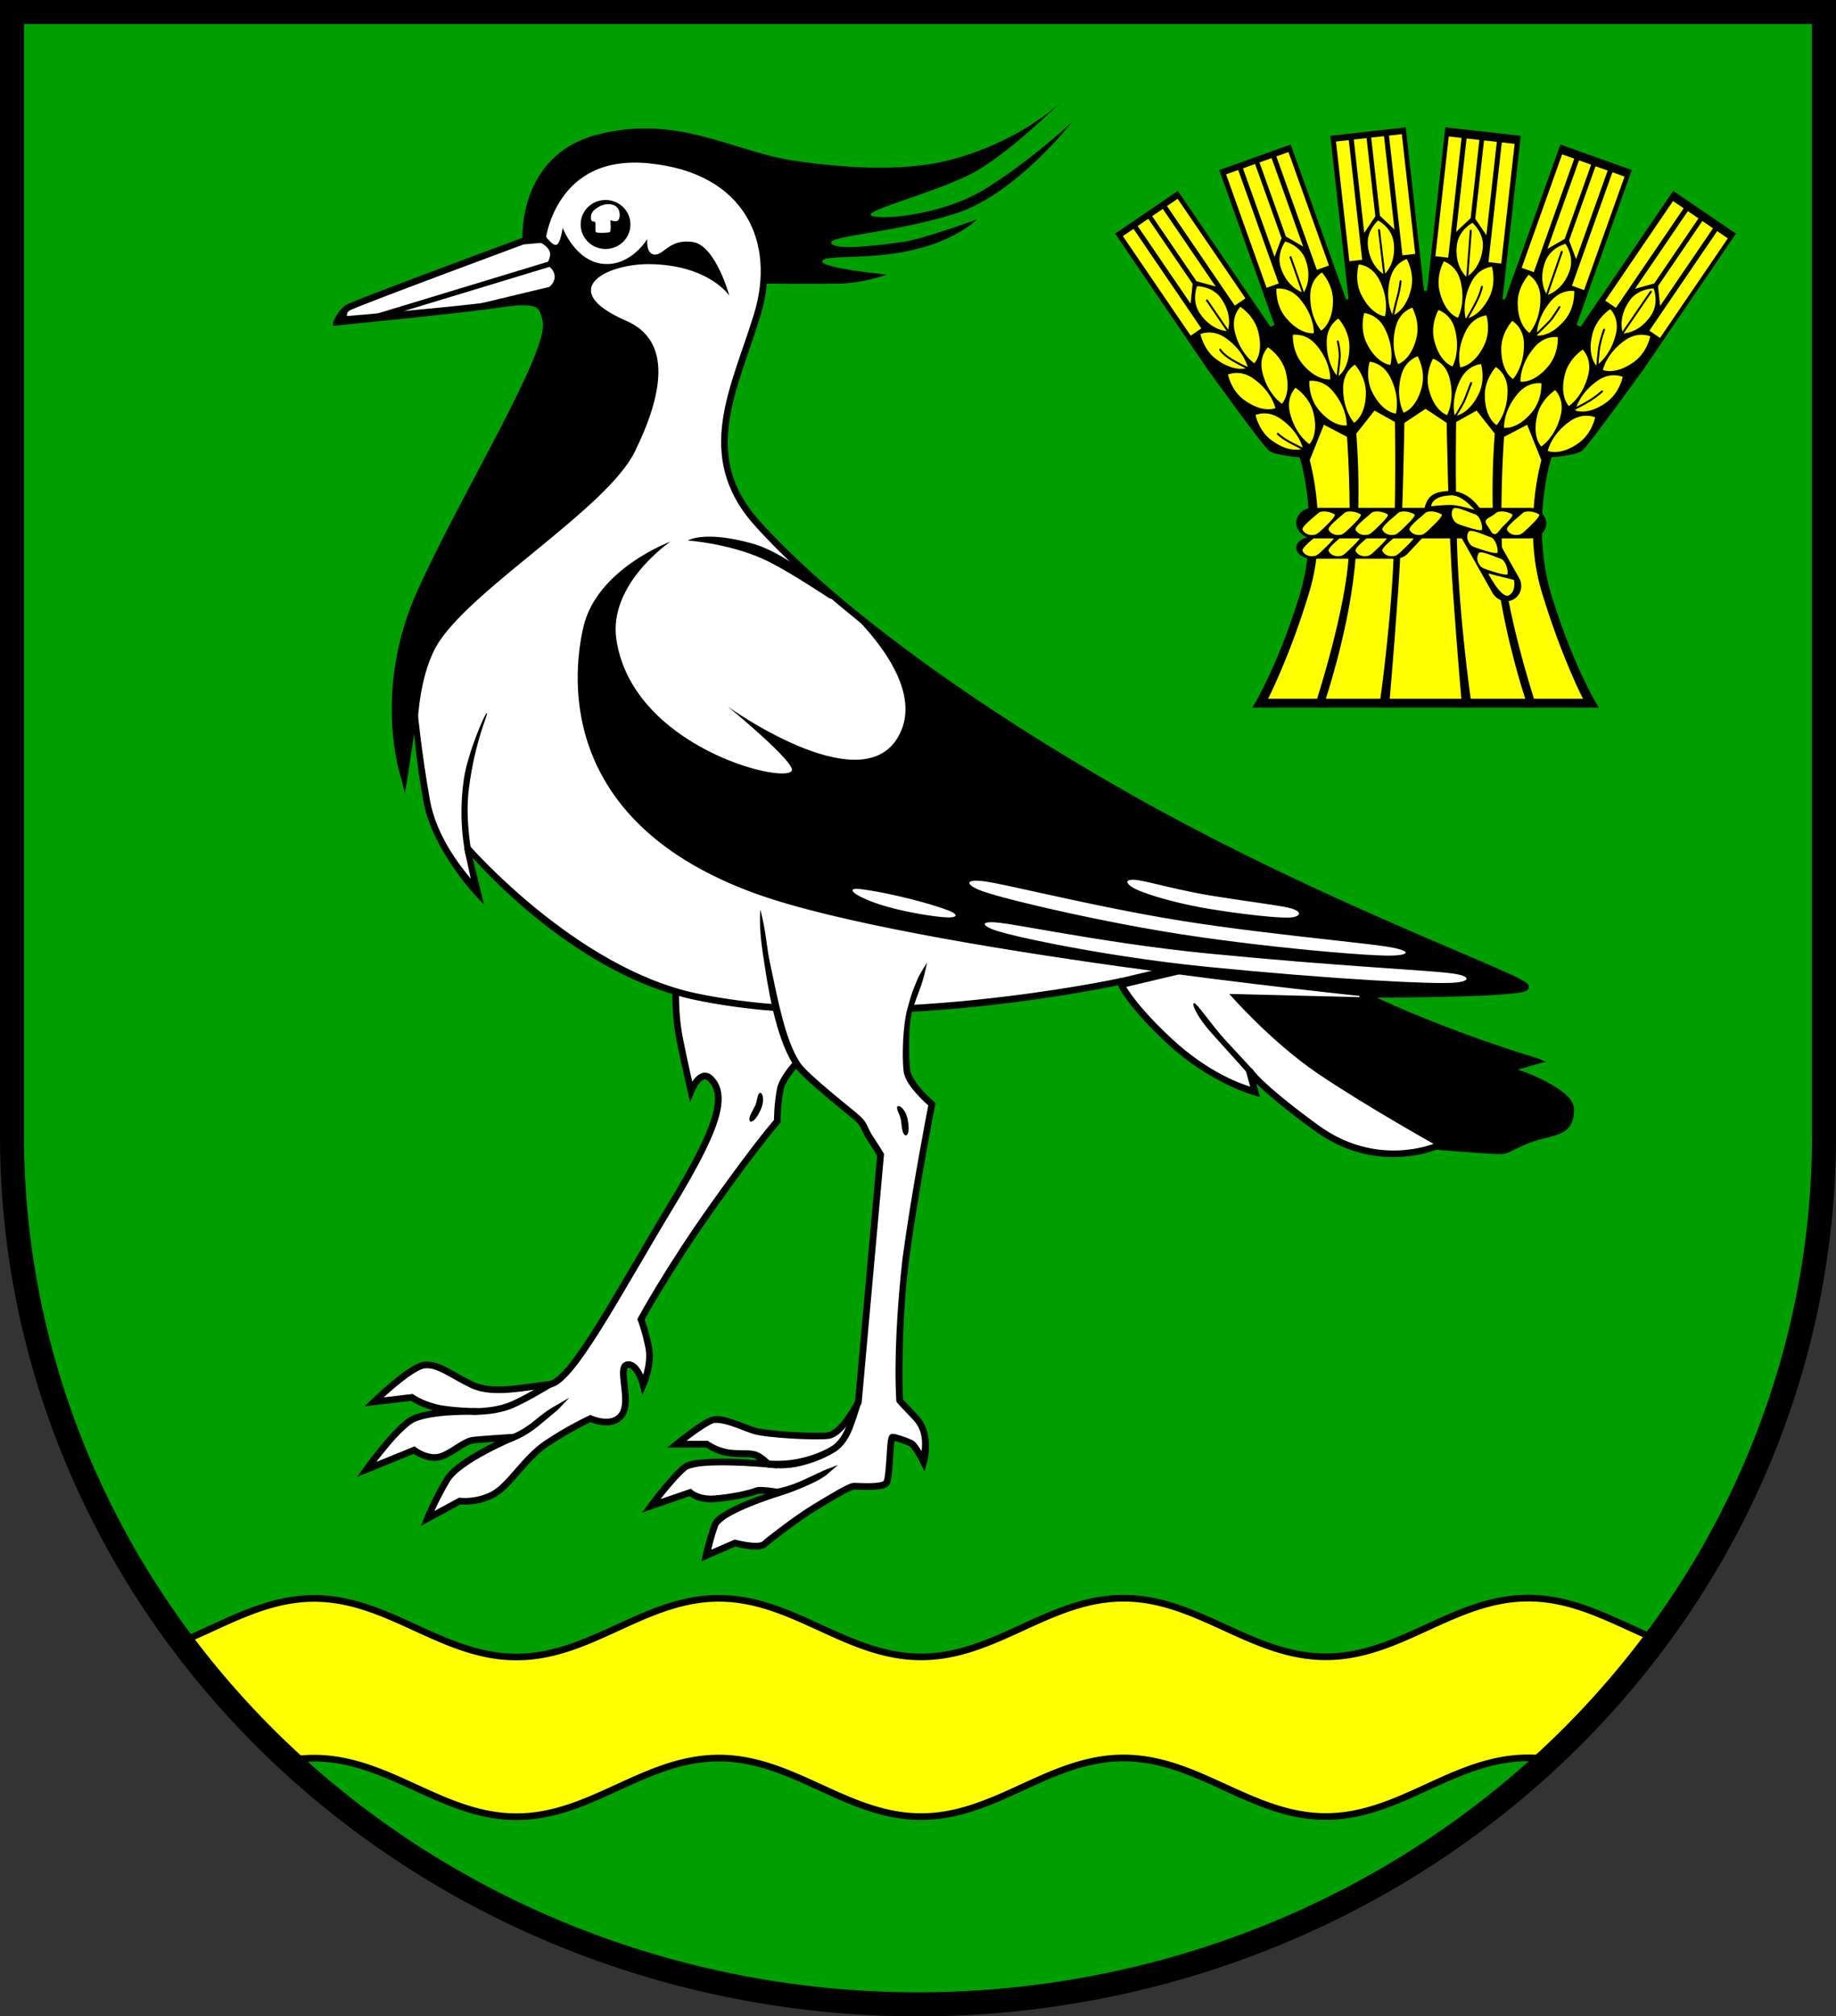 <?xml version="1.0" encoding="UTF-8" standalone="no"?>
<!-- Created with Inkscape (http://www.inkscape.org/) -->

<svg
   width="137.474mm"
   height="150.916mm"
   viewBox="0 0 137.474 150.916"
   version="1.1"
   id="svg7730"
   inkscape:version="1.2.2 (732a01da63, 2022-12-09)"
   sodipodi:docname="Wappen Klein Rheide2.svg"
   xmlns:inkscape="http://www.inkscape.org/namespaces/inkscape"
   xmlns:sodipodi="http://sodipodi.sourceforge.net/DTD/sodipodi-0.dtd"
   xmlns="http://www.w3.org/2000/svg"
   xmlns:svg="http://www.w3.org/2000/svg">
  <rect x="0" y="0" width="137.474" height="150.916" fill="#333333" stroke="none"/>
  <sodipodi:namedview
     id="namedview7732"
     pagecolor="#ffffff"
     bordercolor="#666666"
     borderopacity="1.0"
     inkscape:showpageshadow="2"
     inkscape:pageopacity="0.0"
     inkscape:pagecheckerboard="0"
     inkscape:deskcolor="#d1d1d1"
     inkscape:document-units="mm"
     showgrid="false"
     inkscape:zoom="0.93844045"
     inkscape:cx="260.53864"
     inkscape:cy="286.11299"
     inkscape:current-layer="layer1" />
  <defs
     id="defs7727">
    <inkscape:path-effect
       effect="powerstroke"
       id="path-effect4269"
       is_visible="true"
       lpeversion="1"
       offset_points="0.435,0.188 | 1,0.25 | 1.603,0.222"
       not_jump="false"
       sort_points="true"
       interpolator_type="CentripetalCatmullRom"
       interpolator_beta="0.2"
       start_linecap_type="zerowidth"
       linejoin_type="round"
       miter_limit="4"
       scale_width="1"
       end_linecap_type="zerowidth" />
    <inkscape:path-effect
       effect="powerstroke"
       id="path-effect4948"
       is_visible="true"
       lpeversion="1"
       offset_points="0.435,0.188 | 1,0.25 | 1.603,0.222"
       not_jump="false"
       sort_points="true"
       interpolator_type="CentripetalCatmullRom"
       interpolator_beta="0.2"
       start_linecap_type="zerowidth"
       linejoin_type="round"
       miter_limit="4"
       scale_width="1"
       end_linecap_type="zerowidth" />
  </defs>
  <g
     inkscape:label="Ebene 1"
     inkscape:groupmode="layer"
     id="layer1"
     transform="translate(-534.072,-73.042)">
    <g
       id="g7378"
       transform="translate(508.037,-22.646)">
      <path
         id="path5198"
         style="fill:#009f00;fill-opacity:1;stroke:none;stroke-width:1.8;stroke-linecap:butt;stroke-dasharray:none"
         d="m 26.935,96.588 v 84.111 a 67.837,65.006 0 0 0 67.837,65.006 67.837,65.006 0 0 0 67.837,-65.006 67.837,65.006 0 0 0 0,-5.2e-4 V 96.588 Z" />
      <path
         id="path3529"
         style="fill:#ffff00;fill-opacity:1;stroke:#000000;stroke-width:0.5;stroke-dasharray:none"
         d="m 140.459,215.303 c -5.577,0.001 -9.572,4.388 -15.149,4.39 -5.577,0.002 -9.575,-4.384 -15.152,-4.382 -5.577,0.001 -9.573,4.388 -15.149,4.39 -5.577,0.002 -9.575,-4.384 -15.152,-4.382 -5.577,0.002 -9.573,4.388 -15.149,4.39 -5.577,10e-4 -9.575,-4.384 -15.152,-4.382 -3.692,6.6e-4 -6.692,1.919 -9.915,3.219 a 67.837,65.006 0 0 0 8.049,8.9 c 0.605,-0.103 1.225,-0.163 1.867,-0.163 5.577,-0.002 9.575,4.383 15.152,4.382 5.577,-0.002 9.573,-4.388 15.149,-4.39 5.577,-0.002 9.575,4.384 15.152,4.382 5.577,-0.002 9.573,-4.389 15.149,-4.39 5.577,-0.002 9.575,4.384 15.152,4.382 5.577,-0.002 9.572,-4.389 15.149,-4.39 0.523,-1.5e-4 1.032,0.038 1.529,0.108 1.6e-4,2e-5 3.4e-4,-2e-5 5.1e-4,0 a 67.837,65.006 0 0 0 8.054,-8.986 c -3.099,-1.292 -6.019,-3.08 -9.583,-3.079 z" />
      <path
         id="path7040"
         style="fill:none;fill-opacity:1;stroke:#000000;stroke-width:1.8;stroke-linecap:butt;stroke-dasharray:none"
         d="m 26.935,96.588 v 84.111 a 67.837,65.006 0 0 0 67.837,65.006 67.837,65.006 0 0 0 67.837,-65.006 67.837,65.006 0 0 0 0,-5.2e-4 V 96.588 Z" />
      <g
         id="g2015"
         transform="translate(-61.306,-29.534)">
        <g
           id="g1852"
           transform="translate(77.082,57.575)">
          <g
             id="g10764"
             transform="translate(0,7.551)">
            <path
               id="path10344"
               style="fill:#000000;fill-opacity:1;stroke:none;stroke-width:0.05;stroke-linecap:round;stroke-dasharray:none"
               d="m 115.515,69.628 -5.649,0.633 1.371,12.233 -0.194,0.01 -4.139,-11.593 -5.353,1.912 4.139,11.593 -0.304,0.139 -6.932,-10.172 -4.697,3.201 6.932,10.171 c 0,0 4.116,5.716 4.589,6.078 0.473,0.362 2.291,0.494 2.291,0.494 0,0 1.643,5.054 -0.048,10.482 -1.691,5.427 -3.501,8.258 -3.501,8.258 h 12.979 12.978 c 0,0 -1.809,-2.831 -3.501,-8.258 -1.691,-5.427 -0.048,-10.482 -0.048,-10.482 0,0 1.818,-0.132 2.291,-0.494 0.473,-0.362 4.589,-6.078 4.589,-6.078 l 6.932,-10.171 -4.697,-3.201 -6.932,10.172 -0.304,-0.139 4.139,-11.593 -5.353,-1.912 -4.139,11.593 h -5.1e-4 l -0.194,-0.01 1.371,-12.233 -5.649,-0.633 -1.371,12.233 -0.113,-0.004 -0.113,0.004 z" />
            <g
               id="g6445"
               transform="translate(-29.26,-8.809)">
              <g
                 id="g5776"
                 transform="rotate(-6.395,137.015,2312.8)">
                <g
                   id="g5215">
                  <rect
                     style="fill:#ffff00;fill-opacity:1;stroke:none;stroke-width:0.05;stroke-linecap:round;stroke-dasharray:none"
                     id="rect1263"
                     width="0.964"
                     height="9.015"
                     x="388.287"
                     y="93.678" />
                  <rect
                     style="fill:#ffff00;fill-opacity:1;stroke:none;stroke-width:0.05;stroke-linecap:round;stroke-dasharray:none"
                     id="rect1265"
                     width="0.964"
                     height="9.015"
                     x="-393.247"
                     y="93.678"
                     inkscape:transform-center-x="-2.0849263"
                     inkscape:transform-center-y="1.397756"
                     transform="scale(-1,1)" />
                  <path
                     id="rect1267"
                     style="fill:#ffff00;stroke-width:0.05;stroke-linecap:round"
                     inkscape:transform-center-x="-2.0849263"
                     inkscape:transform-center-y="0.93652159"
                     transform="scale(-1,1)"
                     d="m -391.905,93.678 h 0.964 v 5.892 l -0.964,1.14 z"
                     sodipodi:nodetypes="ccccc" />
                  <path
                     id="rect1269"
                     style="fill:#ffff00;stroke-width:0.05;stroke-linecap:round"
                     inkscape:transform-center-x="-2.0849263"
                     inkscape:transform-center-y="0.93652165"
                     transform="scale(-1,1)"
                     d="m -390.592,93.678 h 0.964 v 7.033 l -0.964,-1.14 z"
                     sodipodi:nodetypes="ccccc" />
                  <path
                     id="path919"
                     style="fill:#ffff00;stroke:none;stroke-width:0.05;stroke-linecap:round;stroke-dasharray:none"
                     d="m 390.767,99.904 c 0,0 -0.959,0.631 -0.974,1.77 -0.022,1.635 0.974,2.299 0.974,2.299 0,0 0.997,-0.665 0.974,-2.299 -0.016,-1.139 -0.974,-1.77 -0.974,-1.77 z"
                     sodipodi:nodetypes="cscsc" />
                  <g
                     id="g1095"
                     style="fill:#ff9955;stroke:none">
                    <path
                       id="path1084"
                       style="fill:#ffff00;stroke:none;stroke-width:0.05;stroke-linecap:round;stroke-dasharray:none"
                       d="m 388.887,112.595 c 0.592,1.648 1.586,1.817 1.586,1.817 0,0 0.498,-1.162 -0.127,-2.788 -0.436,-1.133 -1.389,-1.287 -1.389,-1.287 0,0 -0.483,1.11 -0.07,2.258 z"
                       sodipodi:nodetypes="scscs" />
                    <path
                       id="path1088"
                       style="fill:#ffff00;stroke:none;stroke-width:0.05;stroke-linecap:round;stroke-dasharray:none"
                       d="m 388.887,105.265 c 0.592,1.648 1.586,1.817 1.586,1.817 0,0 0.498,-1.162 -0.127,-2.788 -0.436,-1.133 -1.389,-1.287 -1.389,-1.287 0,0 -0.483,1.11 -0.07,2.258 z"
                       sodipodi:nodetypes="scscs" />
                    <path
                       id="path1090"
                       style="fill:#ffff00;stroke:none;stroke-width:0.05;stroke-linecap:round;stroke-dasharray:none"
                       d="m 388.887,108.93 c 0.592,1.648 1.586,1.817 1.586,1.817 0,0 0.498,-1.162 -0.127,-2.788 -0.436,-1.133 -1.389,-1.287 -1.389,-1.287 0,0 -0.483,1.11 -0.07,2.258 z"
                       sodipodi:nodetypes="scscs" />
                  </g>
                  <g
                     id="g1103"
                     inkscape:transform-center-x="-1.0765899"
                     inkscape:transform-center-y="-6.7518705"
                     transform="matrix(-1,0,0,1,781.534,0)"
                     style="fill:#ff9955;stroke:none">
                    <path
                       id="path1097"
                       style="fill:#ffff00;stroke:none;stroke-width:0.05;stroke-linecap:round;stroke-dasharray:none"
                       d="m 388.887,112.595 c 0.592,1.648 1.586,1.817 1.586,1.817 0,0 0.498,-1.162 -0.127,-2.788 -0.436,-1.133 -1.389,-1.287 -1.389,-1.287 0,0 -0.483,1.11 -0.07,2.258 z"
                       sodipodi:nodetypes="scscs" />
                    <path
                       id="path1099"
                       style="fill:#ffff00;stroke:none;stroke-width:0.05;stroke-linecap:round;stroke-dasharray:none"
                       d="m 388.887,105.265 c 0.592,1.648 1.586,1.817 1.586,1.817 0,0 0.498,-1.162 -0.127,-2.788 -0.436,-1.133 -1.389,-1.287 -1.389,-1.287 0,0 -0.483,1.11 -0.07,2.258 z"
                       sodipodi:nodetypes="scscs" />
                    <path
                       id="path1101"
                       style="fill:#ffff00;stroke:none;stroke-width:0.05;stroke-linecap:round;stroke-dasharray:none"
                       d="m 388.887,108.93 c 0.592,1.648 1.586,1.817 1.586,1.817 0,0 0.498,-1.162 -0.127,-2.788 -0.436,-1.133 -1.389,-1.287 -1.389,-1.287 0,0 -0.483,1.11 -0.07,2.258 z"
                       sodipodi:nodetypes="scscs" />
                  </g>
                </g>
                <g
                   id="g5245"
                   transform="rotate(-13.253,390.621,130.808)">
                  <rect
                     style="fill:#ffff00;fill-opacity:1;stroke:none;stroke-width:0.05;stroke-linecap:round;stroke-dasharray:none"
                     id="rect5219"
                     width="0.964"
                     height="9.015"
                     x="388.287"
                     y="93.678" />
                  <rect
                     style="fill:#ffff00;fill-opacity:1;stroke:none;stroke-width:0.05;stroke-linecap:round;stroke-dasharray:none"
                     id="rect5221"
                     width="0.964"
                     height="9.015"
                     x="-393.247"
                     y="93.678"
                     inkscape:transform-center-x="-2.0849263"
                     inkscape:transform-center-y="1.397756"
                     transform="scale(-1,1)" />
                  <path
                     id="path5223"
                     style="fill:#ffff00;stroke-width:0.05;stroke-linecap:round"
                     inkscape:transform-center-x="-2.0849263"
                     inkscape:transform-center-y="0.93652159"
                     transform="scale(-1,1)"
                     d="m -391.905,93.678 h 0.964 v 5.892 l -0.964,1.14 z"
                     sodipodi:nodetypes="ccccc" />
                  <path
                     id="path5225"
                     style="fill:#ffff00;stroke-width:0.05;stroke-linecap:round"
                     inkscape:transform-center-x="-2.0849263"
                     inkscape:transform-center-y="0.93652165"
                     transform="scale(-1,1)"
                     d="m -390.592,93.678 h 0.964 v 7.033 l -0.964,-1.14 z"
                     sodipodi:nodetypes="ccccc" />
                  <path
                     id="path5227"
                     style="fill:#ffff00;stroke:none;stroke-width:0.05;stroke-linecap:round;stroke-dasharray:none"
                     d="m 390.767,99.904 c 0,0 -0.959,0.631 -0.974,1.77 -0.022,1.635 0.974,2.299 0.974,2.299 0,0 0.997,-0.665 0.974,-2.299 -0.016,-1.139 -0.974,-1.77 -0.974,-1.77 z"
                     sodipodi:nodetypes="cscsc" />
                  <g
                     id="g5235"
                     style="fill:#ff9955;stroke:none">
                    <path
                       id="path5229"
                       style="fill:#ffff00;stroke:none;stroke-width:0.05;stroke-linecap:round;stroke-dasharray:none"
                       d="m 388.887,112.595 c 0.592,1.648 1.586,1.817 1.586,1.817 0,0 0.498,-1.162 -0.127,-2.788 -0.436,-1.133 -1.389,-1.287 -1.389,-1.287 0,0 -0.483,1.11 -0.07,2.258 z"
                       sodipodi:nodetypes="scscs" />
                    <path
                       id="path5231"
                       style="fill:#ffff00;stroke:none;stroke-width:0.05;stroke-linecap:round;stroke-dasharray:none"
                       d="m 388.887,105.265 c 0.592,1.648 1.586,1.817 1.586,1.817 0,0 0.498,-1.162 -0.127,-2.788 -0.436,-1.133 -1.389,-1.287 -1.389,-1.287 0,0 -0.483,1.11 -0.07,2.258 z"
                       sodipodi:nodetypes="scscs" />
                    <path
                       id="path5233"
                       style="fill:#ffff00;stroke:none;stroke-width:0.05;stroke-linecap:round;stroke-dasharray:none"
                       d="m 388.887,108.93 c 0.592,1.648 1.586,1.817 1.586,1.817 0,0 0.498,-1.162 -0.127,-2.788 -0.436,-1.133 -1.389,-1.287 -1.389,-1.287 0,0 -0.483,1.11 -0.07,2.258 z"
                       sodipodi:nodetypes="scscs" />
                  </g>
                  <g
                     id="g5243"
                     inkscape:transform-center-x="-1.0765899"
                     inkscape:transform-center-y="-6.7518705"
                     transform="matrix(-1,0,0,1,781.534,0)"
                     style="fill:#ff9955;stroke:none">
                    <path
                       id="path5237"
                       style="fill:#ffff00;stroke:none;stroke-width:0.05;stroke-linecap:round;stroke-dasharray:none"
                       d="m 388.887,112.595 c 0.592,1.648 1.586,1.817 1.586,1.817 0,0 0.498,-1.162 -0.127,-2.788 -0.436,-1.133 -1.389,-1.287 -1.389,-1.287 0,0 -0.483,1.11 -0.07,2.258 z"
                       sodipodi:nodetypes="scscs" />
                    <path
                       id="path5239"
                       style="fill:#ffff00;stroke:none;stroke-width:0.05;stroke-linecap:round;stroke-dasharray:none"
                       d="m 388.887,105.265 c 0.592,1.648 1.586,1.817 1.586,1.817 0,0 0.498,-1.162 -0.127,-2.788 -0.436,-1.133 -1.389,-1.287 -1.389,-1.287 0,0 -0.483,1.11 -0.07,2.258 z"
                       sodipodi:nodetypes="scscs" />
                    <path
                       id="path5241"
                       style="fill:#ffff00;stroke:none;stroke-width:0.05;stroke-linecap:round;stroke-dasharray:none"
                       d="m 388.887,108.93 c 0.592,1.648 1.586,1.817 1.586,1.817 0,0 0.498,-1.162 -0.127,-2.788 -0.436,-1.133 -1.389,-1.287 -1.389,-1.287 0,0 -0.483,1.11 -0.07,2.258 z"
                       sodipodi:nodetypes="scscs" />
                  </g>
                </g>
                <g
                   id="g5275"
                   transform="rotate(-27.88,390.556,129.838)">
                  <rect
                     style="fill:#ffff00;fill-opacity:1;stroke:none;stroke-width:0.05;stroke-linecap:round;stroke-dasharray:none"
                     id="rect5249"
                     width="0.964"
                     height="9.015"
                     x="388.287"
                     y="93.678" />
                  <rect
                     style="fill:#ffff00;fill-opacity:1;stroke:none;stroke-width:0.05;stroke-linecap:round;stroke-dasharray:none"
                     id="rect5251"
                     width="0.964"
                     height="9.015"
                     x="-393.247"
                     y="93.678"
                     inkscape:transform-center-x="-2.0849263"
                     inkscape:transform-center-y="1.397756"
                     transform="scale(-1,1)" />
                  <path
                     id="path5253"
                     style="fill:#ffff00;stroke-width:0.05;stroke-linecap:round"
                     inkscape:transform-center-x="-2.0849263"
                     inkscape:transform-center-y="0.93652159"
                     transform="scale(-1,1)"
                     d="m -391.905,93.678 h 0.964 v 5.892 l -0.964,1.14 z"
                     sodipodi:nodetypes="ccccc" />
                  <path
                     id="path5255"
                     style="fill:#ffff00;stroke-width:0.05;stroke-linecap:round"
                     inkscape:transform-center-x="-2.0849263"
                     inkscape:transform-center-y="0.93652165"
                     transform="scale(-1,1)"
                     d="m -390.592,93.678 h 0.964 v 7.033 l -0.964,-1.14 z"
                     sodipodi:nodetypes="ccccc" />
                  <path
                     id="path5257"
                     style="fill:#ffff00;stroke:none;stroke-width:0.05;stroke-linecap:round;stroke-dasharray:none"
                     d="m 390.767,99.904 c 0,0 -0.959,0.631 -0.974,1.77 -0.022,1.635 0.974,2.299 0.974,2.299 0,0 0.997,-0.665 0.974,-2.299 -0.016,-1.139 -0.974,-1.77 -0.974,-1.77 z"
                     sodipodi:nodetypes="cscsc" />
                  <g
                     id="g5265"
                     style="fill:#ff9955;stroke:none">
                    <path
                       id="path5259"
                       style="fill:#ffff00;stroke:none;stroke-width:0.05;stroke-linecap:round;stroke-dasharray:none"
                       d="m 388.887,112.595 c 0.592,1.648 1.586,1.817 1.586,1.817 0,0 0.498,-1.162 -0.127,-2.788 -0.436,-1.133 -1.389,-1.287 -1.389,-1.287 0,0 -0.483,1.11 -0.07,2.258 z"
                       sodipodi:nodetypes="scscs" />
                    <path
                       id="path5261"
                       style="fill:#ffff00;stroke:none;stroke-width:0.05;stroke-linecap:round;stroke-dasharray:none"
                       d="m 388.887,105.265 c 0.592,1.648 1.586,1.817 1.586,1.817 0,0 0.498,-1.162 -0.127,-2.788 -0.436,-1.133 -1.389,-1.287 -1.389,-1.287 0,0 -0.483,1.11 -0.07,2.258 z"
                       sodipodi:nodetypes="scscs" />
                    <path
                       id="path5263"
                       style="fill:#ffff00;stroke:none;stroke-width:0.05;stroke-linecap:round;stroke-dasharray:none"
                       d="m 388.887,108.93 c 0.592,1.648 1.586,1.817 1.586,1.817 0,0 0.498,-1.162 -0.127,-2.788 -0.436,-1.133 -1.389,-1.287 -1.389,-1.287 0,0 -0.483,1.11 -0.07,2.258 z"
                       sodipodi:nodetypes="scscs" />
                  </g>
                  <g
                     id="g5273"
                     inkscape:transform-center-x="-1.0765899"
                     inkscape:transform-center-y="-6.7518705"
                     transform="matrix(-1,0,0,1,781.534,0)"
                     style="fill:#ff9955;stroke:none">
                    <path
                       id="path5267"
                       style="fill:#ffff00;stroke:none;stroke-width:0.05;stroke-linecap:round;stroke-dasharray:none"
                       d="m 388.887,112.595 c 0.592,1.648 1.586,1.817 1.586,1.817 0,0 0.498,-1.162 -0.127,-2.788 -0.436,-1.133 -1.389,-1.287 -1.389,-1.287 0,0 -0.483,1.11 -0.07,2.258 z"
                       sodipodi:nodetypes="scscs" />
                    <path
                       id="path5269"
                       style="fill:#ffff00;stroke:none;stroke-width:0.05;stroke-linecap:round;stroke-dasharray:none"
                       d="m 388.887,105.265 c 0.592,1.648 1.586,1.817 1.586,1.817 0,0 0.498,-1.162 -0.127,-2.788 -0.436,-1.133 -1.389,-1.287 -1.389,-1.287 0,0 -0.483,1.11 -0.07,2.258 z"
                       sodipodi:nodetypes="scscs" />
                    <path
                       id="path5271"
                       style="fill:#ffff00;stroke:none;stroke-width:0.05;stroke-linecap:round;stroke-dasharray:none"
                       d="m 388.887,108.93 c 0.592,1.648 1.586,1.817 1.586,1.817 0,0 0.498,-1.162 -0.127,-2.788 -0.436,-1.133 -1.389,-1.287 -1.389,-1.287 0,0 -0.483,1.11 -0.07,2.258 z"
                       sodipodi:nodetypes="scscs" />
                  </g>
                </g>
              </g>
              <g
                 id="g6251"
                 transform="matrix(-0.994,-0.111,-0.111,0.994,549.284,29.655)"
                 inkscape:transform-center-x="-11.677205"
                 inkscape:transform-center-y="14.34925">
                <g
                   id="g6189">
                  <rect
                     style="fill:#ffff00;fill-opacity:1;stroke:none;stroke-width:0.05;stroke-linecap:round;stroke-dasharray:none"
                     id="rect6163"
                     width="0.964"
                     height="9.015"
                     x="388.287"
                     y="93.678" />
                  <rect
                     style="fill:#ffff00;fill-opacity:1;stroke:none;stroke-width:0.05;stroke-linecap:round;stroke-dasharray:none"
                     id="rect6165"
                     width="0.964"
                     height="9.015"
                     x="-393.247"
                     y="93.678"
                     inkscape:transform-center-x="-2.0849263"
                     inkscape:transform-center-y="1.397756"
                     transform="scale(-1,1)" />
                  <path
                     id="path6167"
                     style="fill:#ffff00;stroke-width:0.05;stroke-linecap:round"
                     inkscape:transform-center-x="-2.0849263"
                     inkscape:transform-center-y="0.93652159"
                     transform="scale(-1,1)"
                     d="m -391.905,93.678 h 0.964 v 5.892 l -0.964,1.14 z"
                     sodipodi:nodetypes="ccccc" />
                  <path
                     id="path6169"
                     style="fill:#ffff00;stroke-width:0.05;stroke-linecap:round"
                     inkscape:transform-center-x="-2.0849263"
                     inkscape:transform-center-y="0.93652165"
                     transform="scale(-1,1)"
                     d="m -390.592,93.678 h 0.964 v 7.033 l -0.964,-1.14 z"
                     sodipodi:nodetypes="ccccc" />
                  <path
                     id="path6171"
                     style="fill:#ffff00;stroke:none;stroke-width:0.05;stroke-linecap:round;stroke-dasharray:none"
                     d="m 390.767,99.904 c 0,0 -0.959,0.631 -0.974,1.77 -0.022,1.635 0.974,2.299 0.974,2.299 0,0 0.997,-0.665 0.974,-2.299 -0.016,-1.139 -0.974,-1.77 -0.974,-1.77 z"
                     sodipodi:nodetypes="cscsc" />
                  <g
                     id="g6179"
                     style="fill:#ff9955;stroke:none">
                    <path
                       id="path6173"
                       style="fill:#ffff00;stroke:none;stroke-width:0.05;stroke-linecap:round;stroke-dasharray:none"
                       d="m 388.887,112.595 c 0.592,1.648 1.586,1.817 1.586,1.817 0,0 0.498,-1.162 -0.127,-2.788 -0.436,-1.133 -1.389,-1.287 -1.389,-1.287 0,0 -0.483,1.11 -0.07,2.258 z"
                       sodipodi:nodetypes="scscs" />
                    <path
                       id="path6175"
                       style="fill:#ffff00;stroke:none;stroke-width:0.05;stroke-linecap:round;stroke-dasharray:none"
                       d="m 388.887,105.265 c 0.592,1.648 1.586,1.817 1.586,1.817 0,0 0.498,-1.162 -0.127,-2.788 -0.436,-1.133 -1.389,-1.287 -1.389,-1.287 0,0 -0.483,1.11 -0.07,2.258 z"
                       sodipodi:nodetypes="scscs" />
                    <path
                       id="path6177"
                       style="fill:#ffff00;stroke:none;stroke-width:0.05;stroke-linecap:round;stroke-dasharray:none"
                       d="m 388.887,108.93 c 0.592,1.648 1.586,1.817 1.586,1.817 0,0 0.498,-1.162 -0.127,-2.788 -0.436,-1.133 -1.389,-1.287 -1.389,-1.287 0,0 -0.483,1.11 -0.07,2.258 z"
                       sodipodi:nodetypes="scscs" />
                  </g>
                  <g
                     id="g6187"
                     inkscape:transform-center-x="-1.0765899"
                     inkscape:transform-center-y="-6.7518705"
                     transform="matrix(-1,0,0,1,781.534,0)"
                     style="fill:#ff9955;stroke:none">
                    <path
                       id="path6181"
                       style="fill:#ffff00;stroke:none;stroke-width:0.05;stroke-linecap:round;stroke-dasharray:none"
                       d="m 388.887,112.595 c 0.592,1.648 1.586,1.817 1.586,1.817 0,0 0.498,-1.162 -0.127,-2.788 -0.436,-1.133 -1.389,-1.287 -1.389,-1.287 0,0 -0.483,1.11 -0.07,2.258 z"
                       sodipodi:nodetypes="scscs" />
                    <path
                       id="path6183"
                       style="fill:#ffff00;stroke:none;stroke-width:0.05;stroke-linecap:round;stroke-dasharray:none"
                       d="m 388.887,105.265 c 0.592,1.648 1.586,1.817 1.586,1.817 0,0 0.498,-1.162 -0.127,-2.788 -0.436,-1.133 -1.389,-1.287 -1.389,-1.287 0,0 -0.483,1.11 -0.07,2.258 z"
                       sodipodi:nodetypes="scscs" />
                    <path
                       id="path6185"
                       style="fill:#ffff00;stroke:none;stroke-width:0.05;stroke-linecap:round;stroke-dasharray:none"
                       d="m 388.887,108.93 c 0.592,1.648 1.586,1.817 1.586,1.817 0,0 0.498,-1.162 -0.127,-2.788 -0.436,-1.133 -1.389,-1.287 -1.389,-1.287 0,0 -0.483,1.11 -0.07,2.258 z"
                       sodipodi:nodetypes="scscs" />
                  </g>
                </g>
                <g
                   id="g6219"
                   transform="rotate(-13.253,390.621,130.808)">
                  <rect
                     style="fill:#ffff00;fill-opacity:1;stroke:none;stroke-width:0.05;stroke-linecap:round;stroke-dasharray:none"
                     id="rect6193"
                     width="0.964"
                     height="9.015"
                     x="388.287"
                     y="93.678" />
                  <rect
                     style="fill:#ffff00;fill-opacity:1;stroke:none;stroke-width:0.05;stroke-linecap:round;stroke-dasharray:none"
                     id="rect6195"
                     width="0.964"
                     height="9.015"
                     x="-393.247"
                     y="93.678"
                     inkscape:transform-center-x="-2.0849263"
                     inkscape:transform-center-y="1.397756"
                     transform="scale(-1,1)" />
                  <path
                     id="path6197"
                     style="fill:#ffff00;stroke-width:0.05;stroke-linecap:round"
                     inkscape:transform-center-x="-2.0849263"
                     inkscape:transform-center-y="0.93652159"
                     transform="scale(-1,1)"
                     d="m -391.905,93.678 h 0.964 v 5.892 l -0.964,1.14 z"
                     sodipodi:nodetypes="ccccc" />
                  <path
                     id="path6199"
                     style="fill:#ffff00;stroke-width:0.05;stroke-linecap:round"
                     inkscape:transform-center-x="-2.0849263"
                     inkscape:transform-center-y="0.93652165"
                     transform="scale(-1,1)"
                     d="m -390.592,93.678 h 0.964 v 7.033 l -0.964,-1.14 z"
                     sodipodi:nodetypes="ccccc" />
                  <path
                     id="path6201"
                     style="fill:#ffff00;stroke:none;stroke-width:0.05;stroke-linecap:round;stroke-dasharray:none"
                     d="m 390.767,99.904 c 0,0 -0.959,0.631 -0.974,1.77 -0.022,1.635 0.974,2.299 0.974,2.299 0,0 0.997,-0.665 0.974,-2.299 -0.016,-1.139 -0.974,-1.77 -0.974,-1.77 z"
                     sodipodi:nodetypes="cscsc" />
                  <g
                     id="g6209"
                     style="fill:#ff9955;stroke:none">
                    <path
                       id="path6203"
                       style="fill:#ffff00;stroke:none;stroke-width:0.05;stroke-linecap:round;stroke-dasharray:none"
                       d="m 388.887,112.595 c 0.592,1.648 1.586,1.817 1.586,1.817 0,0 0.498,-1.162 -0.127,-2.788 -0.436,-1.133 -1.389,-1.287 -1.389,-1.287 0,0 -0.483,1.11 -0.07,2.258 z"
                       sodipodi:nodetypes="scscs" />
                    <path
                       id="path6205"
                       style="fill:#ffff00;stroke:none;stroke-width:0.05;stroke-linecap:round;stroke-dasharray:none"
                       d="m 388.887,105.265 c 0.592,1.648 1.586,1.817 1.586,1.817 0,0 0.498,-1.162 -0.127,-2.788 -0.436,-1.133 -1.389,-1.287 -1.389,-1.287 0,0 -0.483,1.11 -0.07,2.258 z"
                       sodipodi:nodetypes="scscs" />
                    <path
                       id="path6207"
                       style="fill:#ffff00;stroke:none;stroke-width:0.05;stroke-linecap:round;stroke-dasharray:none"
                       d="m 388.887,108.93 c 0.592,1.648 1.586,1.817 1.586,1.817 0,0 0.498,-1.162 -0.127,-2.788 -0.436,-1.133 -1.389,-1.287 -1.389,-1.287 0,0 -0.483,1.11 -0.07,2.258 z"
                       sodipodi:nodetypes="scscs" />
                  </g>
                  <g
                     id="g6217"
                     inkscape:transform-center-x="-1.0765899"
                     inkscape:transform-center-y="-6.7518705"
                     transform="matrix(-1,0,0,1,781.534,0)"
                     style="fill:#ff9955;stroke:none">
                    <path
                       id="path6211"
                       style="fill:#ffff00;stroke:none;stroke-width:0.05;stroke-linecap:round;stroke-dasharray:none"
                       d="m 388.887,112.595 c 0.592,1.648 1.586,1.817 1.586,1.817 0,0 0.498,-1.162 -0.127,-2.788 -0.436,-1.133 -1.389,-1.287 -1.389,-1.287 0,0 -0.483,1.11 -0.07,2.258 z"
                       sodipodi:nodetypes="scscs" />
                    <path
                       id="path6213"
                       style="fill:#ffff00;stroke:none;stroke-width:0.05;stroke-linecap:round;stroke-dasharray:none"
                       d="m 388.887,105.265 c 0.592,1.648 1.586,1.817 1.586,1.817 0,0 0.498,-1.162 -0.127,-2.788 -0.436,-1.133 -1.389,-1.287 -1.389,-1.287 0,0 -0.483,1.11 -0.07,2.258 z"
                       sodipodi:nodetypes="scscs" />
                    <path
                       id="path6215"
                       style="fill:#ffff00;stroke:none;stroke-width:0.05;stroke-linecap:round;stroke-dasharray:none"
                       d="m 388.887,108.93 c 0.592,1.648 1.586,1.817 1.586,1.817 0,0 0.498,-1.162 -0.127,-2.788 -0.436,-1.133 -1.389,-1.287 -1.389,-1.287 0,0 -0.483,1.11 -0.07,2.258 z"
                       sodipodi:nodetypes="scscs" />
                  </g>
                </g>
                <g
                   id="g6249"
                   transform="rotate(-27.88,390.556,129.838)">
                  <rect
                     style="fill:#ffff00;fill-opacity:1;stroke:none;stroke-width:0.05;stroke-linecap:round;stroke-dasharray:none"
                     id="rect6223"
                     width="0.964"
                     height="9.015"
                     x="388.287"
                     y="93.678" />
                  <rect
                     style="fill:#ffff00;fill-opacity:1;stroke:none;stroke-width:0.05;stroke-linecap:round;stroke-dasharray:none"
                     id="rect6225"
                     width="0.964"
                     height="9.015"
                     x="-393.247"
                     y="93.678"
                     inkscape:transform-center-x="-2.0849263"
                     inkscape:transform-center-y="1.397756"
                     transform="scale(-1,1)" />
                  <path
                     id="path6227"
                     style="fill:#ffff00;stroke-width:0.05;stroke-linecap:round"
                     inkscape:transform-center-x="-2.0849263"
                     inkscape:transform-center-y="0.93652159"
                     transform="scale(-1,1)"
                     d="m -391.905,93.678 h 0.964 v 5.892 l -0.964,1.14 z"
                     sodipodi:nodetypes="ccccc" />
                  <path
                     id="path6229"
                     style="fill:#ffff00;stroke-width:0.05;stroke-linecap:round"
                     inkscape:transform-center-x="-2.0849263"
                     inkscape:transform-center-y="0.93652165"
                     transform="scale(-1,1)"
                     d="m -390.592,93.678 h 0.964 v 7.033 l -0.964,-1.14 z"
                     sodipodi:nodetypes="ccccc" />
                  <path
                     id="path6231"
                     style="fill:#ffff00;stroke:none;stroke-width:0.05;stroke-linecap:round;stroke-dasharray:none"
                     d="m 390.767,99.904 c 0,0 -0.959,0.631 -0.974,1.77 -0.022,1.635 0.974,2.299 0.974,2.299 0,0 0.997,-0.665 0.974,-2.299 -0.016,-1.139 -0.974,-1.77 -0.974,-1.77 z"
                     sodipodi:nodetypes="cscsc" />
                  <g
                     id="g6239"
                     style="fill:#ff9955;stroke:none">
                    <path
                       id="path6233"
                       style="fill:#ffff00;stroke:none;stroke-width:0.05;stroke-linecap:round;stroke-dasharray:none"
                       d="m 388.887,112.595 c 0.592,1.648 1.586,1.817 1.586,1.817 0,0 0.498,-1.162 -0.127,-2.788 -0.436,-1.133 -1.389,-1.287 -1.389,-1.287 0,0 -0.483,1.11 -0.07,2.258 z"
                       sodipodi:nodetypes="scscs" />
                    <path
                       id="path6235"
                       style="fill:#ffff00;stroke:none;stroke-width:0.05;stroke-linecap:round;stroke-dasharray:none"
                       d="m 388.887,105.265 c 0.592,1.648 1.586,1.817 1.586,1.817 0,0 0.498,-1.162 -0.127,-2.788 -0.436,-1.133 -1.389,-1.287 -1.389,-1.287 0,0 -0.483,1.11 -0.07,2.258 z"
                       sodipodi:nodetypes="scscs" />
                    <path
                       id="path6237"
                       style="fill:#ffff00;stroke:none;stroke-width:0.05;stroke-linecap:round;stroke-dasharray:none"
                       d="m 388.887,108.93 c 0.592,1.648 1.586,1.817 1.586,1.817 0,0 0.498,-1.162 -0.127,-2.788 -0.436,-1.133 -1.389,-1.287 -1.389,-1.287 0,0 -0.483,1.11 -0.07,2.258 z"
                       sodipodi:nodetypes="scscs" />
                  </g>
                  <g
                     id="g6247"
                     inkscape:transform-center-x="-1.0765899"
                     inkscape:transform-center-y="-6.7518705"
                     transform="matrix(-1,0,0,1,781.534,0)"
                     style="fill:#ff9955;stroke:none">
                    <path
                       id="path6241"
                       style="fill:#ffff00;stroke:none;stroke-width:0.05;stroke-linecap:round;stroke-dasharray:none"
                       d="m 388.887,112.595 c 0.592,1.648 1.586,1.817 1.586,1.817 0,0 0.498,-1.162 -0.127,-2.788 -0.436,-1.133 -1.389,-1.287 -1.389,-1.287 0,0 -0.483,1.11 -0.07,2.258 z"
                       sodipodi:nodetypes="scscs" />
                    <path
                       id="path6243"
                       style="fill:#ffff00;stroke:none;stroke-width:0.05;stroke-linecap:round;stroke-dasharray:none"
                       d="m 388.887,105.265 c 0.592,1.648 1.586,1.817 1.586,1.817 0,0 0.498,-1.162 -0.127,-2.788 -0.436,-1.133 -1.389,-1.287 -1.389,-1.287 0,0 -0.483,1.11 -0.07,2.258 z"
                       sodipodi:nodetypes="scscs" />
                    <path
                       id="path6245"
                       style="fill:#ffff00;stroke:none;stroke-width:0.05;stroke-linecap:round;stroke-dasharray:none"
                       d="m 388.887,108.93 c 0.592,1.648 1.586,1.817 1.586,1.817 0,0 0.498,-1.162 -0.127,-2.788 -0.436,-1.133 -1.389,-1.287 -1.389,-1.287 0,0 -0.483,1.11 -0.07,2.258 z"
                       sodipodi:nodetypes="scscs" />
                  </g>
                </g>
              </g>
            </g>
            <path
               id="path6449"
               style="fill:#ffff00;fill-opacity:1;stroke:none;stroke-width:0.05;stroke-linecap:round;stroke-dasharray:none"
               d="m 116.999,90.697 -1.584,1.05 c 0,0 -0.107,7.515 -0.461,12.51 -0.354,4.995 -0.636,8.141 -0.636,8.141 h 2.681 2.681 c 0,0 -0.282,-3.147 -0.636,-8.141 -0.354,-4.995 -0.461,-12.51 -0.461,-12.51 z"
               sodipodi:nodetypes="ccscccscc" />
            <path
               style="fill:#ffff00;fill-opacity:1;stroke:none;stroke-width:0.05;stroke-linecap:round;stroke-dasharray:none"
               d="m 113.176,90.829 -1.363,1.724 c 0,0 0.505,5.411 -0.242,11.074 -0.576,4.366 -2.038,8.77 -2.038,8.77 h 4.083 c 0,0 0.865,-6.056 1.023,-11.523 0.157,-5.467 0.065,-9.195 0.065,-9.195 z"
               id="path6456"
               sodipodi:nodetypes="ccsccscc" />
            <path
               style="fill:#ffff00;fill-opacity:1;stroke:none;stroke-width:0.05;stroke-linecap:round;stroke-dasharray:none"
               d="m 111.119,92.793 -1.73,-0.905 -1.062,2.655 c 0,0 1.435,4.995 -0.02,9.832 -1.455,4.837 -3.099,8.023 -3.099,8.023 h 3.669 c 0,0 2.183,-6.764 2.38,-10.894 0.197,-4.129 -0.138,-8.711 -0.138,-8.711 z"
               id="path9410"
               sodipodi:nodetypes="cccsccscc" />
            <path
               style="fill:#ffff00;fill-opacity:1;stroke:none;stroke-width:0.05;stroke-linecap:round;stroke-dasharray:none"
               d="m 120.821,90.829 1.363,1.724 c 0,0 -0.505,5.411 0.242,11.074 0.576,4.366 2.038,8.77 2.038,8.77 h -4.083 c 0,0 -0.865,-6.056 -1.023,-11.523 -0.157,-5.467 -0.065,-9.195 -0.065,-9.195 z"
               id="path10171"
               sodipodi:nodetypes="ccsccscc"
               inkscape:transform-center-x="-4.8664408"
               inkscape:transform-center-y="2.3951342" />
            <path
               style="fill:#ffff00;fill-opacity:1;stroke:none;stroke-width:0.05;stroke-linecap:round;stroke-dasharray:none"
               d="m 122.878,92.793 1.73,-0.905 1.062,2.655 c 0,0 -1.435,4.995 0.02,9.832 1.455,4.837 3.099,8.023 3.099,8.023 h -3.669 c 0,0 -2.183,-6.764 -2.38,-10.894 -0.197,-4.129 0.138,-8.711 0.138,-8.711 z"
               id="path10173"
               sodipodi:nodetypes="cccsccscc"
               inkscape:transform-center-x="-8.7353636"
               inkscape:transform-center-y="-13.120684" />
          </g>
          <g
             id="g1735"
             transform="translate(-23.754,-57.733)">
            <path
               id="rect1402"
               style="fill:#000000;stroke:#000000;stroke-width:0.15;stroke-linecap:round"
               d="m 210.372,-49.112 c -0.683,1.278 -0.439,1.806 0.392,2.479 l 2.095,-1.588 5.598,-0.113 c 0.624,-0.013 1.126,-0.476 1.126,-1.067 0,-0.591 -0.502,-1.08 -1.126,-1.068 l -5.976,0.121 c -1.162,0.155 -1.794,0.687 -2.108,1.236 z"
               transform="rotate(61.804)"
               sodipodi:nodetypes="ccccsccc" />
            <path
               id="rect1376"
               style="fill:#000000;stroke:#000000;stroke-width:0.15;stroke-linecap:round;stroke-dasharray:none"
               d="m 132.272,165.639 c -0.624,0 -1.126,0.33 -1.126,0.741 0,0.41 0.502,0.741 1.126,0.741 h 6.195 c 0,0 0.211,0.019 0.515,-0.098 0.235,-0.091 0.353,-0.23 0.353,-0.23 l 1.085,-1.153 z"
               sodipodi:nodetypes="ssscsccs" />
            <g
               id="g1396"
               transform="translate(0,-3.704)"
               style="stroke:#000000">
              <path
                 style="fill:#ffff00;stroke:#000000;stroke-width:0.15;stroke-linecap:round;stroke-dasharray:none"
                 d="m 137.97,169.12 c -0.322,-0.232 -1.072,-0.364 -1.347,-0.088 -0.275,0.275 -1.317,1.022 -1.18,1.317 0.138,0.295 0.511,0.523 1.023,0.413 0.225,-0.049 0.497,-0.337 0.825,-0.653 0.418,-0.403 0.86,-0.859 0.679,-0.989 z"
                 id="path1378"
                 sodipodi:nodetypes="szzsss" />
              <path
                 style="fill:#ffff00;stroke:#000000;stroke-width:0.15;stroke-linecap:round;stroke-dasharray:none"
                 d="m 135.95,169.12 c -0.322,-0.232 -1.072,-0.364 -1.347,-0.088 -0.275,0.275 -1.317,1.022 -1.18,1.317 0.138,0.295 0.511,0.523 1.023,0.413 0.225,-0.049 0.497,-0.337 0.825,-0.653 0.418,-0.403 0.86,-0.859 0.679,-0.989 z"
                 id="path1380"
                 sodipodi:nodetypes="szzsss" />
              <path
                 style="fill:#ffff00;stroke:#000000;stroke-width:0.15;stroke-linecap:round;stroke-dasharray:none"
                 d="m 139.976,169.12 c -0.322,-0.232 -1.072,-0.364 -1.347,-0.088 -0.275,0.275 -1.317,1.022 -1.18,1.317 0.138,0.295 0.511,0.523 1.023,0.413 0.225,-0.049 0.497,-0.337 0.825,-0.653 0.418,-0.403 0.86,-0.859 0.679,-0.989 z"
                 id="path1382"
                 sodipodi:nodetypes="szzsss" />
              <path
                 style="fill:#ffff00;stroke:#000000;stroke-width:0.15;stroke-linecap:round;stroke-dasharray:none"
                 d="m 134,169.12 c -0.322,-0.232 -1.072,-0.364 -1.347,-0.088 -0.275,0.275 -1.317,1.022 -1.18,1.317 0.138,0.295 0.511,0.523 1.023,0.413 0.225,-0.049 0.497,-0.337 0.825,-0.653 0.418,-0.403 0.86,-0.859 0.679,-0.989 z"
                 id="path1386"
                 sodipodi:nodetypes="szzsss" />
            </g>
            <rect
               style="fill:#000000;stroke:#000000;stroke-width:0.15;stroke-linecap:round;stroke-dasharray:none"
               id="rect1257"
               width="18.576"
               height="2.135"
               x="131.145"
               y="163.466"
               ry="1.126"
               rx="1.126" />
            <path
               style="fill:#ffff00;stroke:#000000;stroke-width:0.15;stroke-linecap:round;stroke-dasharray:none"
               d="m 137.97,163.828 c -0.322,-0.232 -1.072,-0.364 -1.347,-0.088 -0.275,0.275 -1.317,1.022 -1.18,1.317 0.138,0.295 0.511,0.523 1.023,0.413 0.225,-0.049 0.497,-0.337 0.825,-0.653 0.418,-0.403 0.86,-0.859 0.679,-0.989 z"
               id="path943"
               sodipodi:nodetypes="szzsss" />
            <path
               style="fill:#ffff00;stroke:#000000;stroke-width:0.15;stroke-linecap:round;stroke-dasharray:none"
               d="m 135.95,163.828 c -0.322,-0.232 -1.072,-0.364 -1.347,-0.088 -0.275,0.275 -1.317,1.022 -1.18,1.317 0.138,0.295 0.511,0.523 1.023,0.413 0.225,-0.049 0.497,-0.337 0.825,-0.653 0.418,-0.403 0.86,-0.859 0.679,-0.989 z"
               id="path1149"
               sodipodi:nodetypes="szzsss" />
            <path
               style="fill:#ffff00;stroke:#000000;stroke-width:0.15;stroke-linecap:round;stroke-dasharray:none"
               d="m 139.976,163.828 c -0.322,-0.232 -1.072,-0.364 -1.347,-0.088 -0.275,0.275 -1.317,1.022 -1.18,1.317 0.138,0.295 0.511,0.523 1.023,0.413 0.225,-0.049 0.497,-0.337 0.825,-0.653 0.418,-0.403 0.86,-0.859 0.679,-0.989 z"
               id="path1362"
               sodipodi:nodetypes="szzsss" />
            <path
               style="fill:#ffff00;stroke:#000000;stroke-width:0.15;stroke-linecap:round;stroke-dasharray:none"
               d="m 142.009,163.828 c -0.322,-0.232 -1.072,-0.364 -1.347,-0.088 -0.275,0.275 -1.317,1.022 -1.18,1.317 0.138,0.295 0.511,0.523 1.023,0.413 0.225,-0.049 0.497,-0.337 0.825,-0.653 0.418,-0.403 0.86,-0.859 0.679,-0.989 z"
               id="path1364"
               sodipodi:nodetypes="szzsss" />
            <path
               style="fill:#ffff00;stroke:#000000;stroke-width:0.15;stroke-linecap:round;stroke-dasharray:none"
               d="m 134,163.828 c -0.322,-0.232 -1.072,-0.364 -1.347,-0.088 -0.275,0.275 -1.317,1.022 -1.18,1.317 0.138,0.295 0.511,0.523 1.023,0.413 0.225,-0.049 0.497,-0.337 0.825,-0.653 0.418,-0.403 0.86,-0.859 0.679,-0.989 z"
               id="path1366"
               sodipodi:nodetypes="szzsss" />
            <path
               style="fill:#ffff00;stroke:#000000;stroke-width:0.15;stroke-linecap:round;stroke-dasharray:none"
               d="m 147.3,163.828 c -0.322,-0.232 -1.072,-0.364 -1.347,-0.088 -0.275,0.275 -0.825,0.354 -0.771,0.732 0.023,0.162 0.103,0.226 0.295,0.529 0.137,0.215 0.237,0.481 0.531,0.418 0.225,-0.049 0.285,-0.285 0.613,-0.602 0.418,-0.403 0.86,-0.859 0.679,-0.989 z"
               id="path1368"
               sodipodi:nodetypes="szssssss" />
            <path
               style="fill:#ffff00;stroke:#000000;stroke-width:0.15;stroke-linecap:round;stroke-dasharray:none"
               d="m 145.06,165.037 c 0.051,-0.394 -0.187,-1.116 -0.56,-1.228 -0.373,-0.112 -1.525,-0.676 -1.719,-0.415 -0.195,0.261 -0.219,0.698 0.121,1.096 0.149,0.175 0.532,0.278 0.966,0.417 0.553,0.177 1.163,0.35 1.192,0.129 z"
               id="path1535"
               sodipodi:nodetypes="szzsss" />
            <path
               style="fill:#ffff00;stroke:#000000;stroke-width:0.15;stroke-linecap:round;stroke-dasharray:none"
               d="m 149.306,163.828 c -0.322,-0.232 -1.072,-0.364 -1.347,-0.088 -0.275,0.275 -1.317,1.022 -1.18,1.317 0.138,0.295 0.511,0.523 1.023,0.413 0.225,-0.049 0.497,-0.337 0.825,-0.653 0.418,-0.403 0.86,-0.859 0.679,-0.989 z"
               id="path1370"
               sodipodi:nodetypes="szzsss" />
            <path
               style="fill:#ffff00;stroke:#000000;stroke-width:0.15;stroke-linecap:round;stroke-dasharray:none"
               d="m 146.22,166.747 c 0.051,-0.394 -0.187,-1.116 -0.56,-1.228 -0.373,-0.112 -1.525,-0.676 -1.719,-0.415 -0.195,0.261 -0.219,0.698 0.121,1.096 0.149,0.175 0.532,0.278 0.966,0.417 0.553,0.177 1.163,0.35 1.192,0.129 z"
               id="path1398"
               sodipodi:nodetypes="szzsss" />
            <path
               style="fill:#ffff00;stroke:#000000;stroke-width:0.15;stroke-linecap:round;stroke-dasharray:none"
               d="m 146.971,168.36 c 0.051,-0.394 -0.187,-1.116 -0.56,-1.228 -0.373,-0.112 -1.525,-0.676 -1.719,-0.415 -0.195,0.261 -0.219,0.698 0.121,1.096 0.149,0.175 0.532,0.278 0.966,0.417 0.553,0.177 1.163,0.35 1.192,0.129 z"
               id="path1400"
               sodipodi:nodetypes="szzsss" />
            <path
               style="fill:#ffff00;stroke:#000000;stroke-width:0.15;stroke-linecap:round;stroke-dasharray:none"
               d="m 141.097,163.356 c 0,0 1.154,-0.147 1.729,-0.097 0.614,0.053 1.8,0.421 1.8,0.421 0,0 -0.984,-1.326 -1.947,-1.298 -1.691,0.049 -1.583,0.973 -1.583,0.973 z"
               id="path1410"
               sodipodi:nodetypes="cscsc" />
            <path
               style="fill:#ffff00;stroke:#000000;stroke-width:0.15;stroke-linecap:round;stroke-dasharray:none"
               d="m 145.305,168.193 2.134,0.531 c 0,0 0.226,0.954 -0.423,1.288 -0.649,0.334 -1.711,-1.819 -1.711,-1.819 z"
               id="path1412"
               sodipodi:nodetypes="ccsc" />
          </g>
        </g>
        <path
           style="fill:none;stroke:#000000;stroke-width:0.15;stroke-linecap:round;stroke-dasharray:none"
           d="m 184.9,158.815 c 0,0 -0.359,-0.166 -0.834,-0.417 -0.751,-0.396 -1.043,-0.702 -1.043,-0.702"
           id="path1854"
           sodipodi:nodetypes="csc" />
        <path
           style="fill:none;stroke:#000000;stroke-width:0.15;stroke-linecap:round;stroke-dasharray:none"
           d="m 177.72,147.713 1.691,2.478"
           id="path1856" />
        <path
           style="fill:none;stroke:#000000;stroke-width:0.15;stroke-linecap:round;stroke-dasharray:none"
           d="m 178.703,151.391 c 0,0 0.157,0.315 0.826,0.728 0.669,0.413 1.278,0.669 1.278,0.669"
           id="path1858" />
        <path
           style="fill:none;stroke:#000000;stroke-width:0.15;stroke-linecap:round;stroke-dasharray:none"
           d="m 183.973,144.469 1.023,2.91"
           id="path1860" />
        <path
           style="fill:none;stroke:#000000;stroke-width:0.15;stroke-linecap:round;stroke-dasharray:none"
           d="m 190.6,142.444 0.413,3.5"
           id="path1862" />
        <path
           style="fill:none;stroke:#000000;stroke-width:0.15;stroke-linecap:round;stroke-dasharray:none"
           d="m 197.469,142.491 -0.278,3.643"
           id="path1864" />
        <path
           style="fill:none;stroke:#000000;stroke-width:0.15;stroke-linecap:round;stroke-dasharray:none"
           d="m 204.282,144.076 -1.14,3.281"
           id="path1866" />
        <path
           style="fill:none;stroke:#000000;stroke-width:0.15;stroke-linecap:round;stroke-dasharray:none"
           d="m 210.956,147.052 -2.225,3.254"
           id="path1868" />
        <path
           style="fill:none;stroke:#000000;stroke-width:0.15;stroke-linecap:round;stroke-dasharray:none"
           d="m 187.513,150.781 c 0,0 0.177,0.708 0.138,1.219 -0.039,0.511 -0.177,1.534 -0.177,1.534"
           id="path1870" />
        <path
           style="fill:none;stroke:#000000;stroke-width:0.15;stroke-linecap:round;stroke-dasharray:none"
           d="m 192.213,146.273 c 0,0 -0.056,0.584 -0.222,1.168 -0.167,0.584 -0.389,1.585 -0.389,1.585"
           id="path1872" />
        <path
           style="fill:none;stroke:#000000;stroke-width:0.15;stroke-linecap:round;stroke-dasharray:none"
           d="m 197.497,153.893 c 0,0 -0.306,0.806 -0.473,1.224 -0.167,0.417 -0.779,1.363 -0.779,1.363"
           id="path1874" />
        <path
           style="fill:none;stroke:#000000;stroke-width:0.15;stroke-linecap:round;stroke-dasharray:none"
           d="m 197.135,149.165 c 0,0 0.584,-1.001 0.834,-1.529 0.25,-0.528 0.334,-0.945 0.334,-0.945"
           id="path1876" />
        <path
           style="fill:none;stroke:#000000;stroke-width:0.15;stroke-linecap:round;stroke-dasharray:none"
           d="m 204.109,148.205 c 0,0 -0.354,0.57 -0.57,0.865 -0.216,0.295 -1.199,1.219 -1.199,1.219"
           id="path1878" />
        <path
           style="fill:none;stroke:#000000;stroke-width:0.15;stroke-linecap:round;stroke-dasharray:none"
           d="m 205.171,155.854 c 0,0 0.708,-0.334 1.239,-0.669 0.531,-0.334 0.885,-0.669 0.885,-0.669"
           id="path1880" />
        <path
           style="fill:none;stroke:#000000;stroke-width:0.15;stroke-linecap:round;stroke-dasharray:none"
           d="m 206.94,152.767 c 0,0 0.059,-1.14 0.177,-1.711 0.118,-0.57 0.334,-1.16 0.334,-1.16"
           id="path1882" />
      </g>
      <g
         id="g5144"
         transform="translate(-2.414,-0.636)">
        <path
           style="fill:#ffffff;stroke:#000000;stroke-width:0.5;stroke-linecap:butt;stroke-dasharray:none"
           d="m 79.087,169.461 c 0,0 -0.211,2.29 0.254,4.637 0.341,1.72 0.847,3.897 0.847,3.897 0,0 0.676,-1.69 1.455,-0.944 1.387,1.328 0.296,4.1 -2.89,9.377 -4.143,6.863 -7.508,13.348 -9.177,13.515 -1.669,0.167 -4.171,0.779 -5.729,0.056 -1.557,-0.723 -2.586,-1.641 -3.643,-1.502 -1.057,0.139 -3.754,2.753 -3.754,2.753 l 2.836,-0.334 c 0,0 0.667,0.473 1.752,0.751 1.085,0.278 3.142,0.306 3.142,0.306 0,0 -3.782,-0.139 -5.033,0.695 -1.251,0.834 -3.254,3.643 -3.254,3.643 l 3.56,-1.446 c 0,0 1.001,0.751 1.919,0.501 0.918,-0.25 1.78,-1.168 2.531,-1.251 0.751,-0.083 3.003,-0.222 3.003,-0.222 0,0 -4.088,1.696 -4.978,3.17 -0.89,1.474 -1.474,2.92 -1.474,2.92 l 2.419,-1.307 c 0,0 1.251,0.167 2.503,-0.501 1.251,-0.667 2.308,-2.67 4.004,-3.81 1.696,-1.14 3.281,-1.863 3.281,-1.863 0,0 1.641,0.751 2.364,-0.306 0.723,-1.057 -0.389,-3.587 0.389,-3.726 0.779,-0.139 1.196,1.502 1.196,1.502 0,0 0.667,-1.502 0.417,-2.781 -0.25,-1.279 -0.584,-2.113 -0.584,-2.113 0,0 2.03,-3.754 5.478,-8.593 3.448,-4.839 4.727,-6.229 4.727,-6.229 0,0 0,-1.224 0.222,-2.392 0.222,-1.168 2.113,-2.892 2.113,-2.892 l -1.057,-6.34 z"
           id="path4775"
           sodipodi:nodetypes="cscsssssccscsccsscsccsscsscscscsccc" />
        <path
           style="fill:#000000;stroke:none;stroke-width:0.1;stroke-linecap:round;stroke-dasharray:none"
           d="m 67.575,114.266 c 0,0 -0.417,-6.313 5.617,-7.87 6.034,-1.557 10.206,1.3 14.733,1.959 5.406,0.787 9.247,0.636 12.025,-0.156 5.374,-1.53 8.058,-4.362 8.058,-4.362 0,0 -4.185,4.195 -6.977,5.571 -2.792,1.376 -7.433,2.556 -7.394,2.989 0.039,0.433 5.191,0.236 8.77,-2.045 3.579,-2.281 6.332,-4.916 6.332,-4.916 0,0 -4.247,5.466 -8.77,6.882 -4.523,1.416 -9.321,1.652 -9.281,2.163 0.039,0.511 2.35,0.384 5.374,-0.049 1.54,-0.22 5.519,-1.682 5.519,-1.682 0,0 -1.596,1.716 -5.503,2.435 -3.143,0.579 -6.059,0.199 -6.059,0.711 0,0.511 4.837,0.983 4.837,0.983 0,0 -1.77,0.629 -3.461,0.669 -1.691,0.039 -5.702,0 -5.702,0 z"
           id="path2641"
           sodipodi:nodetypes="cssscssscssscssccc" />
        <path
           style="color:#000000;fill:#ffffff;stroke:none;stroke-width:0.5;stroke-linecap:round;-inkscape-stroke:none"
           d="m 54.06,120.272 c 0,0 -0.083,-0.584 0.445,-0.918 0.528,-0.334 13.098,-4.978 13.098,-4.978 l 1.456,-0.131 c 0,0 0.747,-6.686 8.062,-5.938 7.315,0.747 9.714,6.096 8.023,11.602 -1.691,5.506 -4.523,10.5 -0.039,15.534 4.483,5.034 14.079,12.821 28.552,20.922 14.472,8.101 29.26,13.293 29.024,13.843 -0.236,0.551 -12.349,0.551 -12.349,0.551 0,0 3.015,1.27 6.593,2.646 3.579,1.376 7.236,2.32 7.236,2.32 l -2.936,0.578 c 0,0 4.837,1.54 4.837,3.068 0,1.416 -0.669,1.573 -2.242,1.966 -1.573,0.393 -2.281,1.023 -2.832,1.101 -0.551,0.079 -4.995,-0.315 -4.995,-0.315 0,0 -4.459,1.913 -8.964,-1.369 -4.505,-3.281 -5.048,-4.332 -5.048,-4.332 l 0.455,1.649 c 0,0 -3.249,-0.877 -6.419,-3.825 -3.17,-2.948 -3.726,-4.449 -3.726,-4.449 0,0 -18.299,3.949 -31.749,1.117 C 71.389,168.989 63.639,160.123 63.639,160.123 l 0.583,3.046 c 0,0 -3.213,-3.241 -3.843,-6.702 -0.629,-3.461 -0.955,-7.299 -0.955,-7.299 l -0.669,6.332 c 0,0 -1.408,-4.196 -0.596,-9.435 0.27,-1.739 0.933,-3.569 1.775,-5.431 3.382,-7.472 9.91,-17.956 9.399,-20.293 -0.275,-1.258 -0.472,-1.691 -3.382,-1.258 -2.91,0.433 -11.892,1.189 -11.892,1.189 z"
           id="path2439"
           sodipodi:nodetypes="csccssssscsccssccsccscsccsccssssc" />
        <path
           style="fill:#000000;stroke:none;stroke-width:0.1;stroke-linecap:round;stroke-dasharray:none"
           d="m 59.733,150.278 c 0,0 0.132,-3.729 1.613,-5.951 2.781,-4.171 12.569,-10.011 14.627,-14.182 2.058,-4.171 2.879,-8.283 -0.622,-9.803 -5.346,-2.32 -1.493,-4.296 1.77,-4.247 4.429,0.066 5.938,2.36 5.938,2.36 0,0 -1.024,-3.771 -2.748,-4.021 -1.724,-0.25 -2.141,0.973 -2.836,0.945 -0.695,-0.028 -0.556,-1.168 -0.556,-1.168 0,0 -1.224,2.058 -3.309,1.863 -2.086,-0.195 -3.031,-2.697 -3.031,-2.697 0,0 -0.167,1.251 -0.501,1.279 -0.334,0.028 -0.89,-0.806 -0.89,-0.806 l -0.57,0.487 c 0,0 0.89,0.32 1.015,0.904 0.076,0.353 -0.278,0.918 -0.278,0.918 0,0 0.501,0.195 0.612,0.723 0.111,0.528 -0.389,0.918 -0.389,0.918 l -7.007,1.679 3.933,-0.511 2.045,0.079 0.557,0.589 0.195,0.862 -0.167,1.307 -0.445,1.418 -5.701,11.457 -2.67,5.2 -0.638,1.367 -0.787,1.829 -0.551,2.419 -0.315,2.694 v 2.084 l 0.118,1.907 0.295,1.455 0.334,0.865 0.492,-4.051 z"
           id="path2784"
           sodipodi:nodetypes="csssscsscscsccscscccccccccccccccccccc" />
        <path
           style="fill:none;stroke:#000000;stroke-width:0.4;stroke-linecap:round;stroke-dasharray:none"
           d="M 56.356,120.106 69.963,115.976"
           id="path3036" />
        <g
           id="g3345">
          <ellipse
             style="fill:#000000;stroke:none;stroke-width:0.1;stroke-linecap:round;stroke-dasharray:none"
             id="path3289"
             cx="73.79"
             cy="113.125"
             rx="1.863"
             ry="1.835" />
          <path
             style="fill:#ffffff;stroke:none;stroke-width:0.1;stroke-linecap:round;stroke-dasharray:none"
             d="m 74.152,112.82 c 0.097,-0.028 0.737,0.362 0.695,-0.473 -0.042,-0.834 -0.973,-0.862 -1.488,-0.584 -0.514,0.278 -0.681,0.514 -0.667,0.876 0.014,0.362 0.264,0.222 0.32,0.306 0.056,0.083 -0.014,0.626 0.042,0.737 0.056,0.111 0.945,0.07 1.057,0.014 0.111,-0.056 0.042,-0.876 0.042,-0.876 z"
             id="path3235"
             sodipodi:nodetypes="ssssssscs" />
        </g>
        <path
           style="fill:#000000;stroke:none;stroke-width:0.1;stroke-linecap:round;stroke-dasharray:none"
           d="m 63.348,160.442 c 0,0 -0.661,-2.538 -0.157,-5.873 0.282,-1.869 1.576,-4.902 1.715,-4.875 0.139,0.028 -0.875,1.951 -1.348,5.652 -0.3,2.349 0.208,4.832 0.208,4.832 z"
           id="path3347"
           sodipodi:nodetypes="cssscc" />
        <path
           id="path3403"
           style="fill:#000000;stroke:none;stroke-width:0.1;stroke-linecap:round;stroke-dasharray:none"
           d="m 78.655,136.859 c 0,0 -5.526,2.035 -6.528,6.41 -0.951,4.153 -1.565,14.714 12.899,19.939 11.789,4.259 45.698,7.708 45.698,7.708 l 0.45,-0.199 1.363,0.028 5.478,0.055 4.282,-0.361 0.195,-0.306 -3.671,-1.78 -6.118,-2.558 -11.653,-5.418 -5.112,-2.714 -6.45,-3.697 -6.214,-3.854 -5.663,-3.933 -7.416,-5.74 c 0,0 8.321,6.409 5.45,11.128 -2.871,4.719 -12.703,-2.36 -12.703,-2.36 0,0 5.158,4.224 4.785,4.816 -0.627,0.996 -11.91,-1.828 -13.122,-9.811 -0.636,-4.188 4.051,-7.354 4.051,-7.354 z m 34.587,25.311 c 0.125,-0.003 0.288,0.01 0.501,0.045 0.271,0.046 0.621,0.124 1.085,0.233 1.135,0.267 2.632,0.638 4.35,0.919 1.576,0.258 3.381,0.503 4.553,0.684 0.633,0.098 1.074,0.177 1.365,0.256 0.558,0.15 0.626,0.344 0.62,0.411 -0.006,0.065 -0.111,0.248 -0.692,0.279 -0.299,0.016 -0.762,-4.9e-4 -1.397,-0.052 -1.232,-0.1 -2.952,-0.318 -4.61,-0.59 -1.73,-0.284 -3.335,-0.698 -4.428,-1.059 -0.457,-0.151 -0.808,-0.287 -1.057,-0.403 -0.641,-0.299 -0.689,-0.53 -0.667,-0.592 0.017,-0.047 0.103,-0.125 0.378,-0.131 z m -11.73,0.069 c 0.174,-0.003 0.408,0.013 0.724,0.06 0.752,0.113 1.99,0.388 4.042,0.84 3.156,0.695 6.999,1.525 10.652,2.107 3.692,0.589 7.794,1.052 11.167,1.427 2.074,0.231 3.392,0.377 4.226,0.509 1.227,0.194 1.387,0.385 1.382,0.449 -0.005,0.06 -0.193,0.234 -1.438,0.217 -0.801,-0.011 -2.219,-0.096 -4.259,-0.275 -3.322,-0.291 -7.577,-0.768 -11.233,-1.339 -3.634,-0.568 -7.615,-1.387 -10.719,-2.12 -2.008,-0.474 -3.326,-0.836 -4.003,-1.073 -0.968,-0.339 -1.04,-0.587 -1.023,-0.652 0.012,-0.047 0.101,-0.143 0.483,-0.15 z m -8.929,0.607 c 0.072,7.1e-4 0.162,0.008 0.275,0.022 0.074,0.009 0.158,0.02 0.255,0.033 0.512,0.07 1.383,0.21 2.711,0.518 l 0.084,0.02 c 1.769,0.413 3.017,0.819 3.563,1.033 0.481,0.188 0.539,0.324 0.529,0.378 -0.01,0.052 -0.117,0.16 -0.637,0.138 -0.593,-0.026 -1.987,-0.192 -3.679,-0.591 -0.029,-0.007 -0.057,-0.014 -0.085,-0.021 -1.358,-0.326 -2.185,-0.669 -2.662,-0.908 -0.09,-0.045 -0.168,-0.087 -0.236,-0.124 -0.416,-0.23 -0.424,-0.369 -0.404,-0.413 0.017,-0.039 0.071,-0.087 0.286,-0.085 z m 10.157,2.503 c 0.152,0.003 0.345,0.016 0.59,0.046 0.775,0.095 1.946,0.31 4.101,0.68 3.228,0.554 7.293,1.206 11.473,1.615 4.759,0.467 8.88,0.783 12.318,1.027 3.376,0.239 5.07,0.343 5.993,0.47 0.952,0.131 1.052,0.327 1.05,0.391 -0.002,0.061 -0.116,0.259 -1.08,0.307 -0.842,0.042 -2.731,0.001 -6.027,-0.196 -3.389,-0.203 -7.643,-0.537 -12.353,-1.004 -4.163,-0.414 -8.364,-1.096 -11.539,-1.722 -2.07,-0.408 -3.404,-0.732 -4.071,-0.935 -0.947,-0.289 -1.025,-0.497 -1.012,-0.552 0.01,-0.045 0.1,-0.135 0.557,-0.127 z" />
        <path
           style="fill:#000000;stroke:none;stroke-width:0.1;stroke-linecap:round;stroke-dasharray:none"
           d="m 79.952,136.78 c 0,0 1.188,-0.779 4.798,0.216 2.951,0.814 6.627,4.287 6.627,4.287 l -0.826,-0.177 c 0,0 -2.647,-1.764 -4.405,-2.674 -2.733,-1.416 -6.194,-1.652 -6.194,-1.652 z"
           id="path3459"
           sodipodi:nodetypes="csccsc" />
        <path
           style="fill:#000000;stroke:none;stroke-width:1;stroke-linecap:round;stroke-dasharray:none"
           d="m 112.171,169.579 3.264,-0.777 1.78,0.334 -4.719,1.121 z"
           id="path3783" />
        <path
           style="fill:#000000;stroke:none;stroke-width:1;stroke-linecap:round;stroke-dasharray:none"
           d="m 122.161,176.983 c 0,0 -1.721,-1.937 -2.959,-3.294 -1.031,-1.13 -1.553,-2.202 -1.357,-2.281 0.197,-0.079 1.239,1.553 2.419,2.832 1.18,1.278 2.055,2.222 2.055,2.222 z"
           id="path3785"
           sodipodi:nodetypes="cssscc" />
        <path
           style="fill:#000000;stroke:none;stroke-width:0.1;stroke-linecap:round;stroke-dasharray:none"
           d="m 130.589,170.967 -10.095,-0.25 c 0,0 3.059,3.532 6.618,5.951 3.559,2.419 9.093,5.506 9.093,5.506 l 4.783,0.306 1.585,-0.667 2.113,-0.584 0.918,-0.584 0.528,-1.446 -0.528,-0.667 -1.724,-1.196 -2.531,-1.001 2.169,-0.556 c 0,0 -5.729,-1.891 -6.869,-2.364 -1.14,-0.473 -6.062,-2.447 -6.062,-2.447 z"
           id="path3787" />
        <path
           style="color:#000000;fill:#000000;stroke-linecap:round;-inkscape-stroke:none"
           d="m 77.146,108.059 c -3.733,-0.381 -5.863,1.16 -7.004,2.795 -1.031,1.477 -1.245,2.871 -1.285,3.158 l -1.311,0.119 -0.031,0.012 c 0,0 -3.142,1.16 -6.352,2.363 -1.605,0.602 -3.226,1.214 -4.48,1.697 -0.627,0.241 -1.162,0.45 -1.559,0.609 -0.198,0.08 -0.36,0.147 -0.484,0.201 -0.124,0.054 -0.197,0.083 -0.27,0.129 -0.65,0.41 -0.99,1.333 -0.99,1.333 l 0.033,0.232 0.234,-0.019 c 0,0 9.397,-0.921 12.339,-1.358 1.442,-0.214 2.189,-0.189 2.535,-0.025 0.173,0.082 0.265,0.184 0.35,0.357 0.085,0.174 0.149,0.421 0.217,0.732 0.048,0.219 0.016,0.614 -0.115,1.121 -0.132,0.507 -0.355,1.128 -0.648,1.836 -0.588,1.415 -1.459,3.175 -2.453,5.096 -1.989,3.842 -4.468,8.333 -6.166,12.084 -3.425,7.566 -1.231,14.019 -1.231,14.019 l 0.288,1.138 0.201,-1.183 0.492,-3.267 c 0.14,1.272 0.252,2.614 0.703,5.094 0.651,3.578 3.879,7.008 3.879,7.008 l 0.648,0.697 -0.852,-3.529 c 0.892,1.006 7.937,8.819 16.654,10.654 13.43,2.827 31.38,-1.028 31.676,-1.092 0.046,0.109 0.134,0.353 0.596,0.994 0.547,0.76 1.491,1.884 3.086,3.367 3.214,2.989 6.523,3.883 6.523,3.883 l 0.424,0.115 -0.285,-1.031 c 0.058,0.058 0.065,0.076 0.133,0.141 0.711,0.684 1.981,1.775 4.24,3.42 4.526,3.297 8.954,1.481 9.109,1.416 0.019,0.002 1.102,0.098 2.273,0.186 0.591,0.044 1.2,0.087 1.697,0.113 0.497,0.026 0.847,0.044 1.061,0.014 0.353,-0.05 0.671,-0.242 1.107,-0.455 0.436,-0.213 0.985,-0.461 1.75,-0.652 0.786,-0.197 1.368,-0.325 1.797,-0.639 0.429,-0.313 0.635,-0.823 0.635,-1.57 0,-0.514 -0.373,-0.939 -0.852,-1.318 -0.479,-0.379 -1.097,-0.721 -1.711,-1.014 -0.83,-0.395 -1.205,-0.5 -1.654,-0.656 l 1.378,-0.392 0.75,-0.227 -0.738,-0.26 c 0,0 -3.133,-0.936 -6.695,-2.306 -2.95,-1.135 -4.503,-1.862 -5.252,-2.203 0.869,-0.002 2.429,-0.001 4.883,-0.057 1.531,-0.034 3.07,-0.084 4.246,-0.162 0.588,-0.039 1.083,-0.084 1.449,-0.139 0.183,-0.027 0.335,-0.058 0.457,-0.094 0.061,-0.018 0.114,-0.037 0.168,-0.066 0.054,-0.029 0.122,-0.066 0.168,-0.172 0.03,-0.071 0.025,-0.152 0.008,-0.205 -0.018,-0.053 -0.043,-0.089 -0.066,-0.117 -0.047,-0.057 -0.097,-0.095 -0.156,-0.137 -0.118,-0.084 -0.278,-0.173 -0.488,-0.281 -0.42,-0.216 -1.037,-0.498 -1.828,-0.844 -1.583,-0.692 -3.859,-1.645 -6.596,-2.834 -5.473,-2.378 -12.781,-5.698 -20.006,-9.742 -14.454,-8.091 -24.036,-15.872 -28.486,-20.869 -2.197,-2.467 -2.587,-4.871 -2.234,-7.389 0.352,-2.518 1.475,-5.136 2.326,-7.906 0.862,-2.806 0.687,-5.598 -0.66,-7.789 -1.347,-2.191 -3.861,-3.755 -7.576,-4.135 z m -0.051,0.498 c 3.6,0.368 5.943,1.852 7.201,3.898 1.258,2.046 1.437,4.681 0.607,7.381 -0.84,2.736 -1.978,5.368 -2.344,7.982 -0.366,2.614 0.071,5.224 2.357,7.791 4.516,5.071 14.124,12.863 28.615,20.975 7.248,4.057 14.571,7.383 20.051,9.764 2.74,1.19 5.02,2.145 6.596,2.834 0.788,0.345 1.401,0.623 1.801,0.828 0.088,0.045 0.121,0.072 0.188,0.109 -0.046,0.008 -0.069,0.015 -0.123,0.023 -0.341,0.051 -0.829,0.096 -1.41,0.135 -1.162,0.077 -2.698,0.13 -4.225,0.164 -3.054,0.069 -6.08,0.068 -6.08,0.068 l -0.105,0.477 c 0,0 2.799,1.3 6.387,2.68 3.139,1.207 5.578,1.83 6.34,2.033 l -2.719,0.551 0.916,0.293 c 0,0 1.197,0.381 2.387,0.947 0.595,0.283 1.187,0.616 1.615,0.955 0.428,0.339 0.662,0.676 0.662,0.926 0,0.669 -0.131,0.948 -0.43,1.166 -0.298,0.218 -0.836,0.362 -1.623,0.559 -0.808,0.202 -1.401,0.468 -1.85,0.688 -0.449,0.219 -0.759,0.38 -0.957,0.408 -0.062,0.009 -0.474,0.008 -0.965,-0.018 -0.491,-0.026 -1.097,-0.067 -1.686,-0.111 -1.178,-0.088 -2.287,-0.188 -2.287,-0.188 l -0.062,-0.004 -0.059,0.023 c 0,0 -4.313,1.868 -8.717,-1.34 -2.246,-1.636 -3.5,-2.714 -4.188,-3.375 -0.344,-0.331 -0.545,-0.558 -0.658,-0.697 -0.113,-0.14 -0.129,-0.174 -0.129,-0.174 l -0.463,0.182 0.322,1.166 c -0.592,-0.182 -3.095,-1.005 -5.875,-3.59 -1.575,-1.464 -2.496,-2.565 -3.02,-3.293 -0.524,-0.728 -0.643,-1.061 -0.643,-1.061 l -0.074,-0.203 -0.213,0.045 c 0,0 -18.285,3.93 -31.645,1.117 -9.025,-1.9 -17.01,-11.088 -17.01,-11.088 l -0.378,0.223 0.499,2.291 c -0.849,-1.017 -2.574,-3.221 -3.053,-5.855 -0.627,-3.447 -0.98,-7.098 -0.98,-7.098 l -0.496,-0.002 -0.461,4.365 c -0.453,-2.173 -1.192,-6.939 1.447,-12.77 1.684,-3.721 4.161,-8.209 6.154,-12.061 0.997,-1.926 1.872,-3.693 2.471,-5.135 0.299,-0.721 0.529,-1.359 0.67,-1.902 0.141,-0.543 0.201,-0.986 0.121,-1.352 -0.07,-0.318 -0.133,-0.598 -0.254,-0.846 -0.121,-0.248 -0.312,-0.462 -0.586,-0.592 -0.548,-0.259 -1.354,-0.234 -2.822,-0.016 -2.783,0.414 -10.925,1.101 -11.484,1.148 0.014,-0.144 -0.047,-0.258 0.207,-0.418 -0.006,0.004 0.081,-0.043 0.199,-0.094 0.118,-0.051 0.279,-0.116 0.475,-0.195 0.392,-0.158 0.925,-0.367 1.551,-0.607 1.251,-0.482 2.873,-1.094 4.477,-1.695 3.194,-1.197 6.296,-2.344 6.322,-2.354 l 1.623,-0.145 0.021,-0.203 c 0,0 0.185,-1.614 1.246,-3.135 1.061,-1.521 2.961,-2.948 6.543,-2.582 z"
           id="path2441"
           sodipodi:nodetypes="cscccssscccccssssssssccccscccscssccccscsscssssssccccscccssssccssssssssscccsssssssscccsccscccsssssscsscccssscccsscccscccscccssssssscccsssscccscc" />
        <path
           style="color:#000000;fill:#ffffff;stroke-width:0.5;-inkscape-stroke:none"
           d="m 85.372,164.071 c 0,0 0.445,8.454 2.781,11.958 0.611,0.916 3.949,3.504 4.505,4.004 0.556,0.501 0.501,0.834 0.945,1.502 0.445,0.667 0.779,1.224 0.779,1.224 l -1.669,18.521 c 0,0 -1.224,2.392 -2.28,2.503 -1.057,0.111 -4.672,-0.083 -5.59,-0.389 -0.918,-0.306 -2.336,-1.001 -3.059,-0.779 -0.723,0.222 -2.67,1.808 -2.67,1.808 h 2.252 c 0,0 0.57,0.417 1.39,0.598 0.82,0.181 1.613,0.056 2.127,0.167 0.514,0.111 1.094,0.733 1.094,0.733 0,0 -5.335,-0.496 -6.253,0.227 -0.918,0.723 -2.531,2.892 -2.531,2.892 l 2.92,-1.001 c 0,0 0.584,0.556 1.808,0.473 1.224,-0.083 2.753,-0.417 3.115,-0.584 0.362,-0.167 1.78,0.111 1.78,0.111 0,0 -4.449,1.363 -4.839,2.419 -0.389,1.057 -0.667,2.308 -0.667,2.308 l 2.169,-0.945 c 0,0 1.752,0.473 2.197,0.083 0.445,-0.389 2.447,-1.947 3.782,-2.753 1.335,-0.806 2.614,-1.585 2.948,-1.585 0.334,0 2.086,0.139 2.392,-0.222 0.306,-0.362 0.25,-3.448 0.473,-3.448 0.222,0 1.001,0.278 1.363,0.445 0.362,0.167 0.973,1.418 0.973,1.418 0,0 0.584,-2.086 -0.612,-3.337 -1.196,-1.251 -1.196,-1.279 -1.196,-1.279 0,0 -0.195,-5.59 0.473,-10.595 0.667,-5.006 1.947,-11.568 1.947,-11.568 0,0 -1.75,-1.492 -1.868,-2.515 -0.118,-1.023 -0.118,-3.382 0.275,-4.562 0.393,-1.18 1.18,-3.382 1.18,-3.382"
           id="path4273" />
        <path
           style="color:#000000;fill:#000000;-inkscape-stroke:none"
           d="m 85.379,164.417 c -0.123,1.512 0.18,3.205 0.345,4.289 0.388,2.568 1.006,5.639 2.221,7.462 0.181,0.271 0.509,0.602 0.922,0.986 0.413,0.384 0.906,0.811 1.398,1.225 0.984,0.827 1.972,1.613 2.225,1.84 0.254,0.229 0.352,0.395 0.457,0.611 0.105,0.217 0.213,0.49 0.449,0.844 0.417,0.626 0.695,1.09 0.729,1.146 l -1.654,18.381 c -0.018,0.035 -0.291,0.567 -0.703,1.143 -0.213,0.297 -0.456,0.593 -0.699,0.814 -0.243,0.221 -0.484,0.356 -0.66,0.375 -0.484,0.051 -1.662,0.034 -2.805,-0.039 -1.143,-0.072 -2.299,-0.213 -2.68,-0.34 -0.442,-0.147 -1.029,-0.399 -1.604,-0.588 -0.574,-0.189 -1.134,-0.338 -1.609,-0.191 -0.461,0.142 -1.097,0.595 -1.68,1.023 -0.583,0.428 -1.074,0.828 -1.074,0.828 l -0.545,0.445 h 2.922 c 0.084,0.059 0.562,0.414 1.371,0.592 0.877,0.193 1.702,0.074 2.127,0.166 0.098,0.021 0.222,0.121 0.342,0.193 -0.484,-0.039 -0.944,-0.087 -1.971,-0.111 -0.73,-0.017 -1.488,-0.012 -2.133,0.045 -0.645,0.057 -1.165,0.13 -1.498,0.393 -0.498,0.393 -1.126,1.118 -1.648,1.756 -0.522,0.638 -0.928,1.184 -0.928,1.184 l -0.48,0.646 3.578,-1.227 c 0.074,0.059 0.133,0.123 0.369,0.225 0.332,0.143 0.826,0.269 1.479,0.225 0.627,-0.043 1.323,-0.147 1.912,-0.264 0.589,-0.116 1.044,-0.229 1.289,-0.342 0.01,-0.005 0.155,-0.034 0.324,-0.031 0.091,10e-4 0.2,0.015 0.305,0.023 -0.437,0.146 -0.645,0.198 -1.32,0.473 -0.587,0.239 -1.188,0.512 -1.678,0.799 -0.49,0.287 -0.883,0.56 -1.027,0.953 -0.398,1.081 -0.678,2.34 -0.678,2.34 l -0.107,0.48 2.547,-1.111 c 0.074,0.02 0.408,0.111 0.871,0.176 0.256,0.036 0.527,0.06 0.779,0.049 0.252,-0.012 0.494,-0.045 0.686,-0.213 0.414,-0.362 2.438,-1.937 3.746,-2.727 0.668,-0.403 1.32,-0.8 1.842,-1.092 0.261,-0.146 0.489,-0.265 0.666,-0.346 0.177,-0.081 0.324,-0.111 0.311,-0.111 0.132,0 0.678,0.034 1.211,0.023 0.266,-0.005 0.533,-0.021 0.768,-0.062 0.234,-0.042 0.446,-0.087 0.604,-0.273 0.096,-0.114 0.121,-0.221 0.152,-0.355 0.032,-0.134 0.055,-0.291 0.076,-0.467 0.043,-0.351 0.072,-0.772 0.098,-1.182 0.026,-0.409 0.05,-0.807 0.08,-1.092 0.011,-0.103 0.022,-0.167 0.033,-0.232 0.017,0.004 0.017,0.003 0.035,0.008 0.101,0.026 0.228,0.064 0.357,0.107 0.26,0.088 0.54,0.198 0.707,0.275 0.007,0.003 0.115,0.089 0.213,0.217 0.098,0.128 0.205,0.293 0.301,0.455 0.192,0.323 0.34,0.629 0.34,0.629 l 0.289,0.59 0.178,-0.631 c 0,0 0.648,-2.197 -0.672,-3.578 -0.597,-0.625 -0.896,-0.945 -1.043,-1.105 -0.05,-0.054 -0.064,-0.07 -0.084,-0.094 -0.004,-0.135 -0.184,-5.555 0.471,-10.469 0.666,-4.992 1.943,-11.555 1.943,-11.555 l 0.029,-0.143 -0.111,-0.096 c 0,0 -0.427,-0.362 -0.867,-0.85 -0.44,-0.487 -0.872,-1.117 -0.916,-1.502 -0.113,-0.979 -0.165,-3.527 0.197,-4.612 0.391,-1.173 0.547,-1.446 0.765,-2.187 0.122,-0.414 0.303,-1.258 0.303,-1.258 0,0 -0.556,0.841 -0.705,1.208 -0.409,1.011 -0.413,0.932 -0.769,2.236 -0.354,1.296 -0.41,3.604 -0.287,4.67 0.074,0.637 0.576,1.265 1.041,1.779 0.411,0.455 0.719,0.717 0.807,0.793 -0.029,0.15 -1.264,6.489 -1.926,11.449 -0.389,3.357 -0.651,7.679 -0.465,10.699 l 0.006,0.014 v 0.004 c 3.7e-5,9e-5 0.017,0.037 0.018,0.037 2.92e-4,5.1e-4 0.013,0.019 0.018,0.025 0.009,0.012 0.016,0.02 0.027,0.033 0.023,0.027 0.061,0.071 0.137,0.154 0.152,0.166 0.452,0.487 1.051,1.113 0.72,0.754 0.711,1.691 0.635,2.357 -0.097,-0.162 -0.202,-0.329 -0.312,-0.473 -0.118,-0.154 -0.224,-0.285 -0.398,-0.365 -0.195,-0.09 -0.482,-0.202 -0.758,-0.295 -0.138,-0.046 -0.272,-0.088 -0.391,-0.119 -0.118,-0.031 -0.213,-0.055 -0.32,-0.055 -0.079,0 -0.149,0.039 -0.188,0.074 -0.039,0.035 -0.058,0.068 -0.072,0.096 -0.029,0.056 -0.042,0.103 -0.055,0.156 -0.026,0.107 -0.043,0.234 -0.059,0.387 -0.032,0.305 -0.054,0.702 -0.08,1.109 -0.026,0.408 -0.056,0.825 -0.096,1.154 -0.02,0.165 -0.042,0.308 -0.066,0.412 -0.025,0.104 -0.067,0.172 -0.047,0.148 0.005,-0.005 -0.118,0.068 -0.309,0.102 -0.19,0.034 -0.44,0.052 -0.691,0.057 -0.503,0.01 -1,-0.023 -1.201,-0.023 -0.181,0 -0.319,0.066 -0.518,0.156 -0.199,0.091 -0.436,0.216 -0.703,0.365 -0.535,0.299 -1.188,0.697 -1.855,1.1 -1.362,0.823 -3.342,2.361 -3.818,2.777 -0.031,0.027 -0.175,0.081 -0.377,0.09 -0.201,0.009 -0.452,-0.011 -0.689,-0.045 -0.475,-0.067 -0.9,-0.182 -0.9,-0.182 l -0.084,-0.021 -1.764,0.768 c 0.088,-0.37 0.218,-0.972 0.516,-1.779 0.05,-0.136 0.358,-0.429 0.812,-0.695 0.454,-0.266 1.037,-0.532 1.611,-0.766 1.148,-0.468 2.254,-0.807 2.254,-0.807 l -0.025,-0.484 c 0,0 -0.363,-0.071 -0.773,-0.121 -0.205,-0.025 -0.423,-0.044 -0.621,-0.047 -0.198,-0.003 -0.368,-0.005 -0.539,0.074 -0.117,0.054 -0.606,0.194 -1.178,0.307 -0.572,0.113 -1.253,0.215 -1.85,0.256 -0.571,0.039 -0.98,-0.071 -1.246,-0.186 -0.266,-0.114 -0.371,-0.219 -0.371,-0.219 l -0.109,-0.105 -2.266,0.777 c 0.157,-0.202 0.174,-0.234 0.396,-0.506 0.514,-0.628 1.153,-1.349 1.572,-1.68 0.126,-0.099 0.617,-0.233 1.23,-0.287 0.613,-0.054 1.359,-0.06 2.078,-0.043 1.438,0.034 2.766,0.156 2.766,0.156 l 0.654,0.061 -0.449,-0.48 c 0,0 -0.155,-0.167 -0.379,-0.348 -0.224,-0.181 -0.511,-0.387 -0.844,-0.459 -0.604,-0.131 -1.363,0.002 -2.127,-0.166 -0.765,-0.169 -1.297,-0.557 -1.297,-0.557 l -0.066,-0.047 h -1.6 c 0.186,-0.145 0.219,-0.179 0.479,-0.369 0.571,-0.42 1.269,-0.869 1.531,-0.949 0.248,-0.076 0.76,0.01 1.305,0.189 0.545,0.179 1.125,0.427 1.602,0.586 0.537,0.179 1.646,0.29 2.805,0.363 1.158,0.073 2.316,0.097 2.889,0.037 0.352,-0.037 0.662,-0.242 0.945,-0.5 0.284,-0.258 0.544,-0.58 0.77,-0.895 0.451,-0.63 0.762,-1.242 0.762,-1.242 l 0.023,-0.043 1.68,-18.65 -0.041,-0.07 c 0,0 -0.337,-0.56 -0.785,-1.232 -0.209,-0.314 -0.297,-0.543 -0.414,-0.785 -0.117,-0.242 -0.271,-0.492 -0.572,-0.764 -0.304,-0.273 -1.261,-1.031 -2.238,-1.852 -0.488,-0.411 -0.979,-0.835 -1.381,-1.209 -0.402,-0.374 -0.721,-0.71 -0.846,-0.896 -1.121,-1.681 -1.676,-4.737 -2.213,-7.249 -0.347,-1.543 -0.306,-2.467 -0.77,-4.225 z"
           id="path4275"
           sodipodi:nodetypes="ccssssssccssscsssscccsccsssscccssscccssscccssssssccssssssccccsscccsscscccsssscsssscccccsccsscsssssscssssscscscssscccccsssccsccssscccsscccccssccccssssssssccccssssssccc" />
        <path
           style="color:#000000;fill:#000000;-inkscape-stroke:none"
           d="m 90.151,206.376 c 0,0 -0.098,0.042 -1.435,0.67 -1.333,0.625 -2.21,0.716 -2.21,0.716 l 0.221,0.557 c 0,0 0.88,-0.229 2.283,-0.861 1.152,-0.519 1.456,-0.855 1.456,-0.855 l 0.73,-0.639 z"
           id="path4104"
           sodipodi:nodetypes="csccsccc" />
        <path
           style="color:#000000;fill:#000000;-inkscape-stroke:none"
           d="m 92.105,202.111 c 0,0 -0.081,0.452 -0.301,0.994 -0.22,0.542 -0.581,1.153 -1.086,1.465 -0.829,0.512 -2.035,0.904 -3.088,1.034 -1.053,0.13 -1.947,0.007 -1.947,0.007 l -0.002,0.5 c 0,0 0.891,0.201 1.977,0.066 1.086,-0.135 2.373,-0.594 3.324,-1.181 0.656,-0.405 1.044,-1.108 1.285,-1.701 0.241,-0.593 0.657,-1.94 0.657,-1.94 z"
           id="path4106"
           sodipodi:nodetypes="cssscccsscc" />
        <path
           style="fill:#000000;fill-rule:nonzero;stroke:none;stroke-width:0.5;stroke-linecap:butt;stroke-dasharray:none"
           d="m 95.655,179.122 h 0 c -0.033,0.028 -0.066,0.127 0.001,0.319 0.007,0.021 0.016,0.043 0.025,0.066 0.033,0.084 0.077,0.179 0.117,0.28 0.039,0.099 0.073,0.196 0.093,0.291 0.007,0.036 0.015,0.082 0.023,0.14 0.008,0.056 0.015,0.118 0.024,0.185 0.017,0.137 0.035,0.288 0.059,0.418 0.011,0.059 0.023,0.113 0.036,0.161 0.075,0.268 0.201,0.334 0.248,0.331 0.045,-0.003 0.166,-0.086 0.195,-0.368 0.005,-0.051 0.007,-0.107 0.007,-0.168 -7.34e-4,-0.135 -0.014,-0.292 -0.034,-0.438 -0.01,-0.071 -0.021,-0.14 -0.032,-0.203 -0.012,-0.064 -0.025,-0.123 -0.039,-0.174 -0.035,-0.135 -0.089,-0.263 -0.15,-0.377 -0.063,-0.117 -0.134,-0.218 -0.202,-0.294 -0.019,-0.021 -0.037,-0.04 -0.056,-0.057 -0.166,-0.156 -0.286,-0.134 -0.314,-0.11 z"
           id="path4267"
           sodipodi:nodetypes="csc"
           inkscape:path-effect="#path-effect4269"
           inkscape:original-d="m 95.654707,179.12229 c 0,0 0.368465,0.43798 0.479701,0.89683 0.08574,0.35366 0.145995,1.29309 0.145995,1.29309" />
        <path
           style="color:#000000;fill:#000000;-inkscape-stroke:none"
           d="m 70.006,201.561 c 0,0 -0.45,0.194 -1.561,1.11 -1.076,0.888 -1.963,1.119 -1.963,1.119 l 0.127,0.482 c 0,0 1.006,-0.269 2.154,-1.217 1.114,-0.919 1.469,-1.226 1.469,-1.226 l 0.845,-0.893 z"
           id="path4940"
           sodipodi:nodetypes="csccsccc" />
        <path
           style="fill:none;stroke:#000000;stroke-width:0.5;stroke-linecap:butt;stroke-dasharray:none"
           d="m 63.8,201.967 c 0,0 1.592,0.076 2.913,-0.466 1.074,-0.441 2.909,-1.567 2.909,-1.567"
           id="path4942"
           sodipodi:nodetypes="csc" />
        <path
           style="fill:#000000;fill-rule:nonzero;stroke:none;stroke-width:0.5;stroke-linecap:butt;stroke-dasharray:none"
           d="m 85.368,178.115 c -0.044,0.004 -0.127,0.066 -0.182,0.262 -0.006,0.022 -0.012,0.045 -0.018,0.069 -0.021,0.088 -0.04,0.191 -0.065,0.296 -0.024,0.103 -0.053,0.203 -0.09,0.292 -0.015,0.033 -0.035,0.075 -0.062,0.127 -0.026,0.05 -0.055,0.105 -0.087,0.165 -0.065,0.122 -0.137,0.256 -0.192,0.375 -0.025,0.054 -0.046,0.105 -0.063,0.152 -0.092,0.262 -0.027,0.389 0.013,0.413 0.038,0.023 0.185,0.025 0.371,-0.189 0.033,-0.039 0.068,-0.084 0.103,-0.134 0.077,-0.111 0.156,-0.247 0.224,-0.378 0.033,-0.064 0.064,-0.126 0.09,-0.185 0.027,-0.06 0.05,-0.115 0.068,-0.165 0.049,-0.131 0.078,-0.267 0.093,-0.395 0.016,-0.132 0.015,-0.255 0.003,-0.357 -0.003,-0.028 -0.008,-0.054 -0.013,-0.079 -0.046,-0.223 -0.157,-0.274 -0.194,-0.27 z"
           id="path4944"
           sodipodi:nodetypes="csc"
           inkscape:path-effect="#path-effect4948"
           inkscape:original-d="m 85.368241,178.11454 c 0,0 0.04992,0.57018 -0.12268,1.00964 -0.133029,0.33872 -0.623483,1.14222 -0.623483,1.14222" />
      </g>
    </g>
  </g>
</svg>
